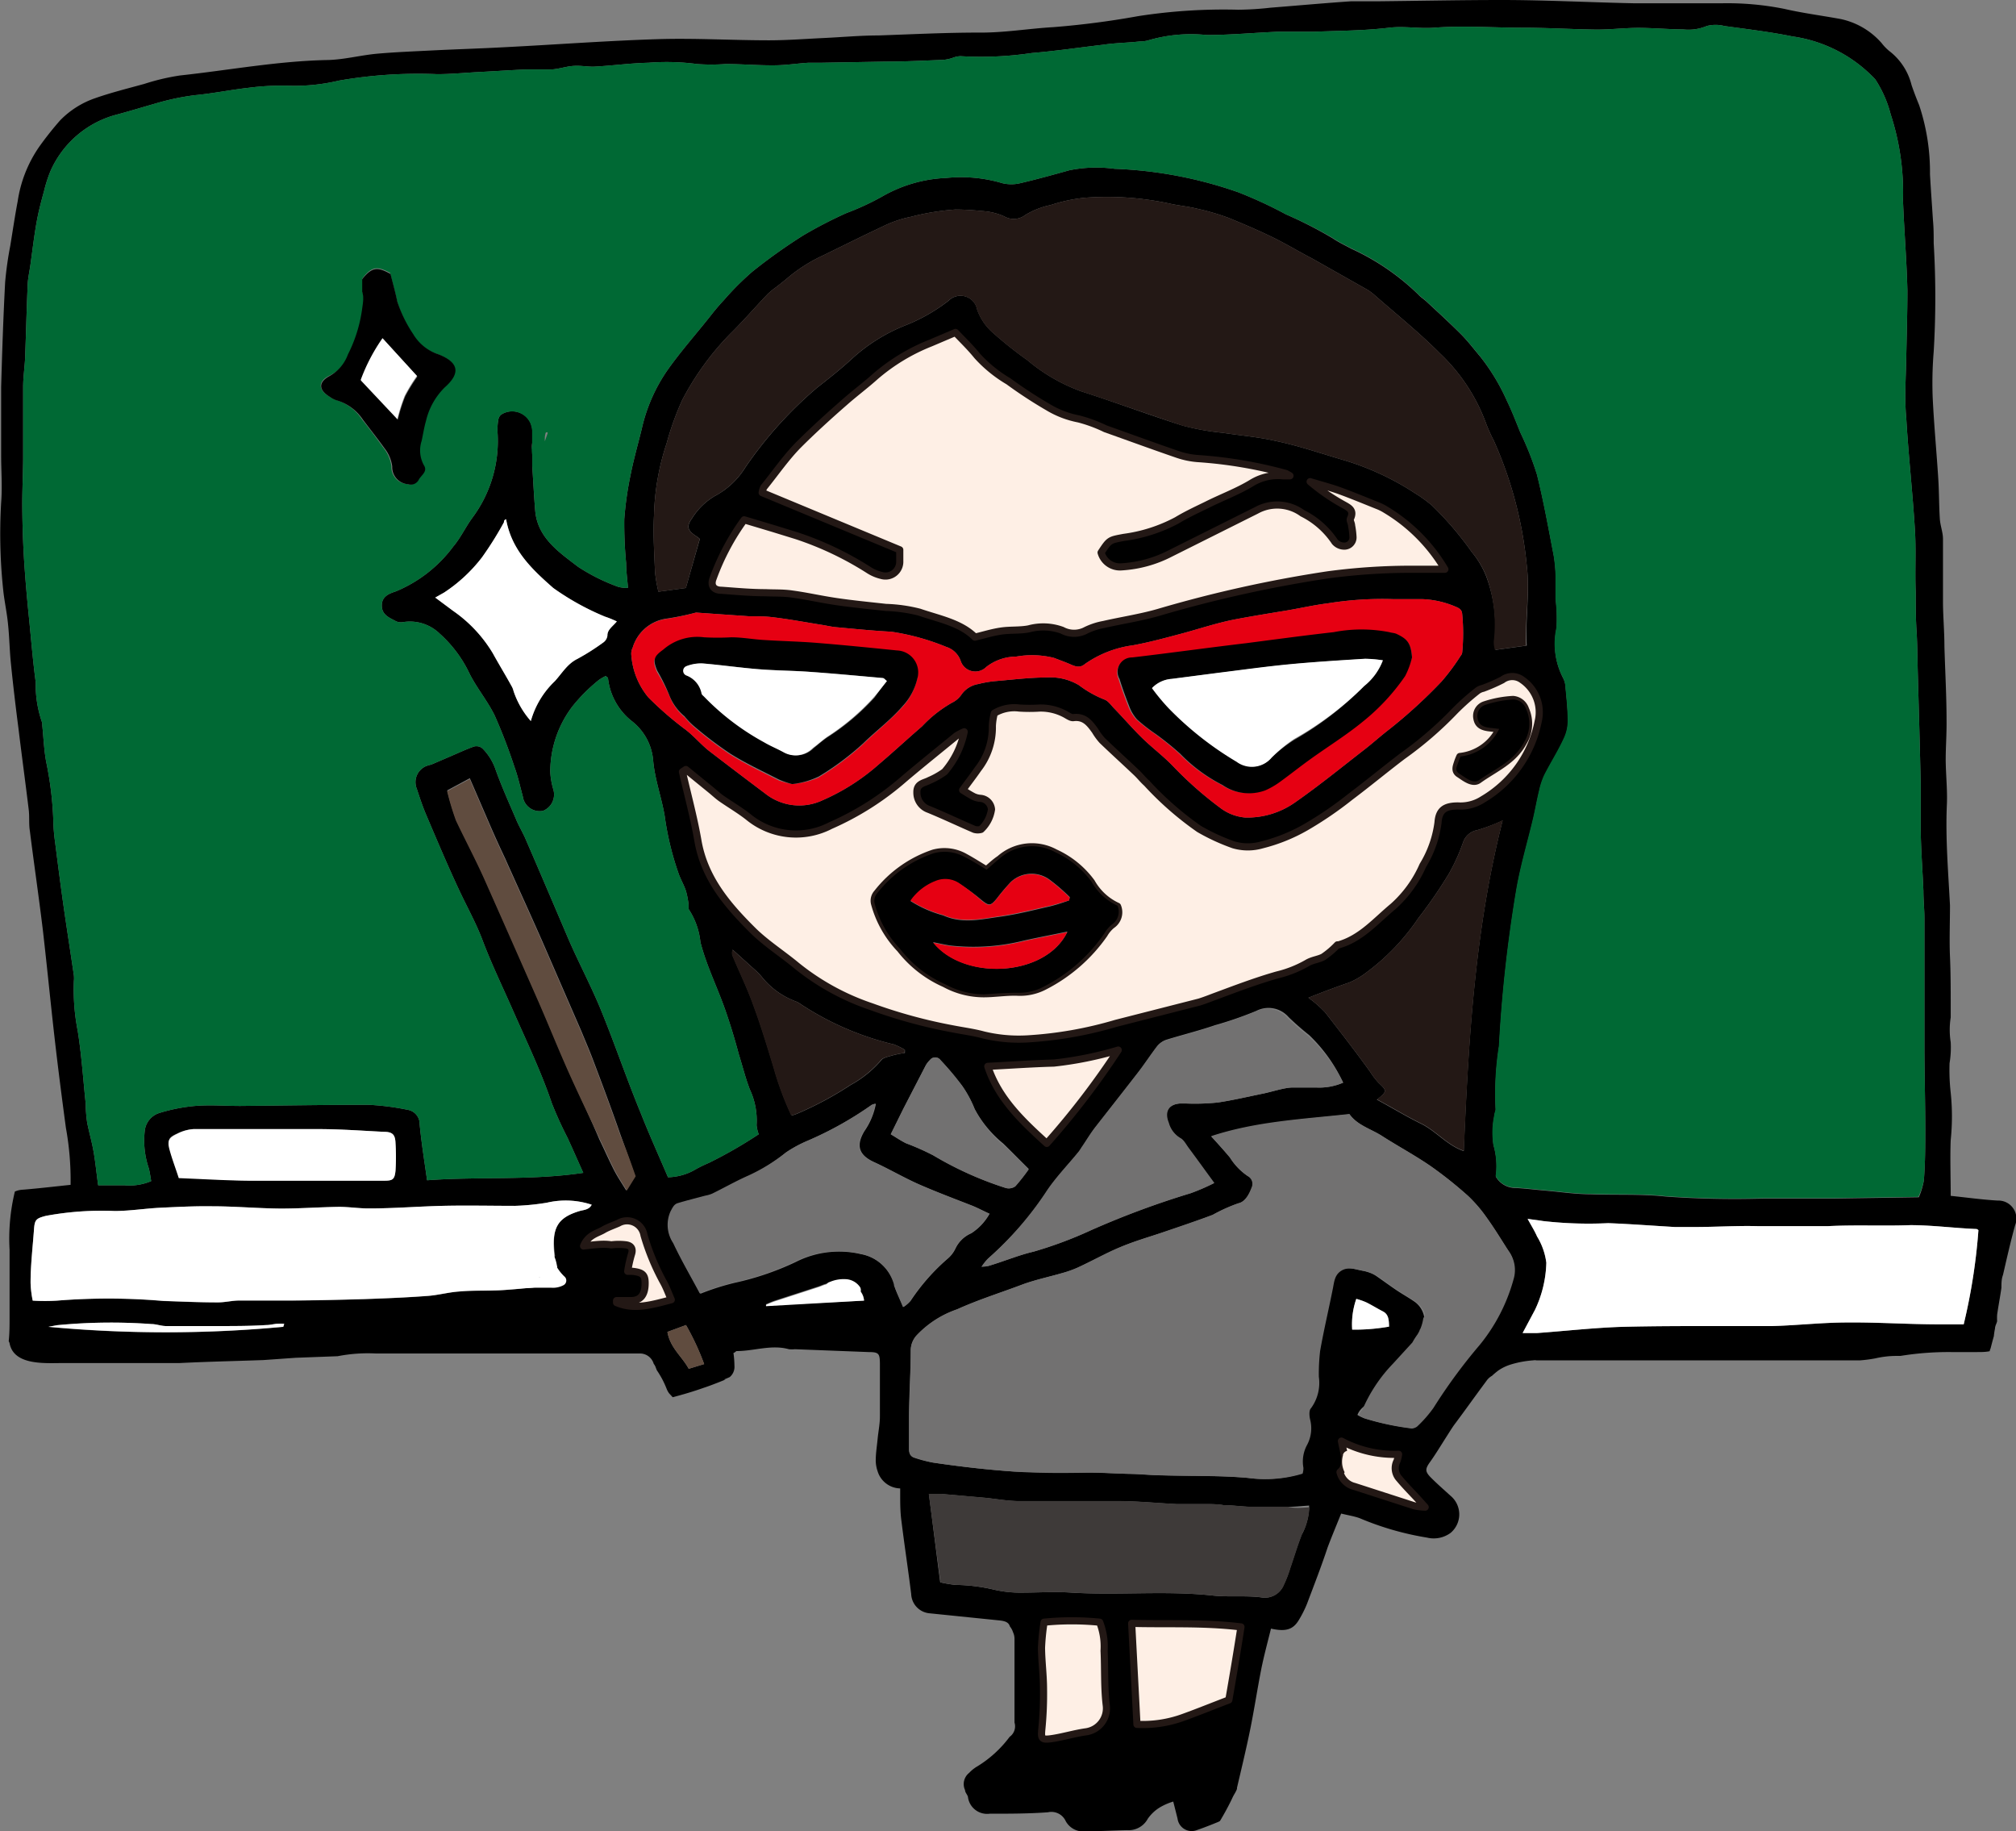 <svg xmlns="http://www.w3.org/2000/svg" viewBox="0 0 141.09 128.13"><rect x="0" y="0" width="141.09" height="128.13" fill="#808080" stroke="none"/><defs><style>.b1886b84-4d34-4905-b8f9-b84cb92817a3{fill:#006934;}.afd713ee-12d7-48b2-b63d-3b41e94c189f{fill:#231815;}.ab418911-b04d-4c5a-b095-11f1a4651398,.f199c129-bdb2-49b0-b25e-85c21671bfd4{fill:#feefe5;}.ab418911-b04d-4c5a-b095-11f1a4651398{stroke:#231815;stroke-linecap:round;stroke-linejoin:round;stroke-width:0.5px;}.ad5cb15f-ed69-41ab-9b8d-2139d2763573{fill:#fff;}.a5d3854c-4ab7-419c-9ba8-1e7d9f09d816{fill:#e60012;}.b0537f9f-12fb-4d16-bc32-35e57df36d8e{fill:#3e3a39;}.abc893bb-aa34-428d-b7df-b72331464894{fill:#727171;}.f8e09997-bb5b-4a67-b979-d2e1102038fe{fill:#604c3f;}</style></defs><g id="eea9f6e2-95d1-4ad2-92f0-8bbc36eb418d" data-name="레이어 2"><g id="e5b28fa7-02da-4ed1-b690-9c78b9b00e9d" data-name="레이어 1"><path d="M139.81,84c-1.07-.06-2.13-.21-3.29-.33,0-1.35-.05-2.63,0-3.9a16,16,0,0,0,0-3.32,14.2,14.2,0,0,1-.08-2.06,6.76,6.76,0,0,0,.08-1.47,5.57,5.57,0,0,1,0-1.73c0-.27,0-.55,0-.83,0-1.14,0-2.28-.05-3.42s0-2.4,0-3.59c-.12-2.33-.32-4.65-.22-7,.05-1.06-.07-2.11-.08-3.17,0-.91.07-1.82.06-2.73,0-1.75-.1-3.49-.15-5.24,0-1-.09-2-.1-3,0-1.5,0-3,0-4.5,0-.47-.19-.93-.22-1.4-.06-.94-.05-1.88-.11-2.82-.12-1.89-.3-3.77-.39-5.66a26.79,26.79,0,0,1,.07-3.23,63.9,63.9,0,0,0,0-7.58c0-.53,0-1.06-.05-1.59-.07-1.08-.15-2.16-.21-3.24a14.76,14.76,0,0,0-.76-4.84c-.19-.46-.37-.93-.53-1.4a4.3,4.3,0,0,0-1.57-2.39,3.34,3.34,0,0,1-.52-.54,5.25,5.25,0,0,0-2.88-1.69c-1.31-.24-2.64-.41-3.94-.71a20.26,20.26,0,0,0-4.39-.39c-2,0-4.06,0-6.09,0C111.32.17,108.2,0,105.09,0c-2.87,0-5.74.06-8.61.09-.64,0-1.28,0-1.92,0-1.89.13-3.77.3-5.66.45a21.23,21.23,0,0,1-2.25.14,39,39,0,0,0-7,.45,59.56,59.56,0,0,1-5.94.77c-1.74.1-3.46.4-5.22.38-2.33,0-4.67.12-7,.2-1.28,0-2.56.12-3.84.18s-2.56.16-3.84.16c-2.59,0-5.18-.16-7.77-.08-3.56.11-7.12.38-10.68.56-1.64.09-3.28.14-4.93.22-1.36.07-2.72.12-4.07.24-1.16.11-2.31.42-3.47.44-3.46.07-6.86.71-10.29,1.08a15.64,15.64,0,0,0-2.5.59c-1.16.32-2.33.61-3.44,1A6.26,6.26,0,0,0,4.2,8.43a23.29,23.29,0,0,0-1.45,1.83,9,9,0,0,0-1.51,3.81c-.19,1-.35,2.08-.52,3.12a24.82,24.82,0,0,0-.36,2.55c-.13,2.45-.21,4.9-.28,7.34,0,1.59,0,3.18,0,4.76,0,1.11.09,2.22,0,3.33a37.3,37.3,0,0,0,.17,6.34c.09.71.24,1.42.31,2.14.1.94.11,1.89.21,2.83.15,1.49.33,3,.52,4.47.23,1.9.49,3.8.72,5.7.06.49,0,1,.08,1.49.29,2.31.63,4.62.91,6.94.29,2.51.53,5,.82,7.54.24,2.1.51,4.19.79,6.28a20.49,20.49,0,0,1,.33,4c-1.14.12-2.24.25-3.34.34a1.54,1.54,0,0,0-.56.13,14,14,0,0,0-.37,4.08c0,1.57,0,3.13,0,4.69,0,.57,0,1.13-.06,1.7a.59.59,0,0,1,.06.14c.28,1.52,2.36,1.4,3.57,1.39,2,0,4,0,6.06,0h2l.24,0c2-.1,3.93-.14,5.89-.21L20.69,95l2.94-.11a11,11,0,0,1,2.68-.19l.08,0,.15,0H44.75a1,1,0,0,1,1,.72.92.92,0,0,1,.16.31.69.69,0,0,1,.05.13,6.47,6.47,0,0,1,.71,1.35,1.47,1.47,0,0,0,.16.28l.25.27c.72-.19,1.44-.4,2.14-.65.37-.12.73-.26,1.09-.4l.47-.19-.12,0,.16-.06.25-.11h0a.93.93,0,0,0,.33-.79,6.82,6.82,0,0,0-.07-.9c.09,0,.16-.13.24-.13,1.21,0,2.41-.47,3.64-.13a1.85,1.85,0,0,0,.41,0l5.17.2c.7,0,.78.1.79.77,0,1.25,0,2.5,0,3.74,0,.53-.11,1.05-.16,1.57s-.12.94-.13,1.41a2.39,2.39,0,0,0,.14.88A1.69,1.69,0,0,0,63,104.14c0,.17,0,.28,0,.39,0,.63,0,1.28.09,1.91.21,1.7.47,3.39.68,5.09a1.41,1.41,0,0,0,1.31,1.35l4.9.5c.43.05.62.16.7.42a1.25,1.25,0,0,1,.22.41,1.08,1.08,0,0,1,.1.43v5.88s0,0,0,0a.9.9,0,0,1-.34,1,8.05,8.05,0,0,1-2.25,2.06,2.5,2.5,0,0,0-.58.46,1,1,0,0,0-.29,1.21c0,.16.15.3.2.46a1.35,1.35,0,0,0,1.52,1.19c1.36,0,2.73,0,4.08-.1a1.1,1.1,0,0,1,1.24.61,1.39,1.39,0,0,0,1.4.72c1,0,1.94-.06,2.91-.08a1.52,1.52,0,0,0,1.44-.8,2.81,2.81,0,0,1,.89-.82,4.26,4.26,0,0,1,.89-.38l.3,1.19a1,1,0,0,0,1.37.8c.5-.17,1-.37,1.49-.57l.11-.06c.28-.47.54-.94.78-1.43.06-.12.11-.24.17-.35s.19-.31.24-.47l0-.07c.32-1.37.65-2.73.93-4.11s.5-2.84.78-4.25c.19-.93.44-1.85.67-2.78,1,.22,1.52.09,1.93-.57a7.8,7.8,0,0,0,.6-1.19c.49-1.3,1-2.61,1.43-3.91.3-.8.63-1.58.95-2.38.54.13.93.19,1.29.32a20.47,20.47,0,0,0,4.71,1.36,2,2,0,0,0,1.65-.32,1.69,1.69,0,0,0,0-2.61c-.45-.41-.91-.81-1.35-1.25s-.43-.62-.07-1.12.76-1.16,1.13-1.74c.18-.28.35-.56.54-.83.75-1,1.5-2.06,2.26-3.08a1.18,1.18,0,0,1,.4-.37,5.37,5.37,0,0,1,.44-.37,3.22,3.22,0,0,1,.81-.4,7,7,0,0,1,1.63-.31.59.59,0,0,1,.23,0h22.65a9.79,9.79,0,0,0,1.07-.14,6.54,6.54,0,0,1,1.46-.17H133a21,21,0,0,1,3.54-.27c.61,0,1.21,0,1.82,0,.29,0,.6,0,.89-.06a0,0,0,0,0,0,0c0-.07.05-.15.07-.23.07-.27.14-.55.22-.82a4.51,4.51,0,0,1,.08-.53c0-.18.11-.35.15-.52v0a3.73,3.73,0,0,1,0-.46c.09-.62.21-1.25.3-1.88,0-.3,0-.61.11-.9.27-1.17.53-2.33.85-3.48A1.26,1.26,0,0,0,139.81,84Zm-120,8.84a88.52,88.52,0,0,1-16.44,0L4,92.72a39.2,39.2,0,0,1,6.59-.08c.33,0,.66.13,1,.14,1.22,0,2.43,0,3.65,0s2.27,0,3.4-.07c.25,0,.5-.07.75-.09a4.17,4.17,0,0,1,.5,0Zm19-4.94c0,.22.09.42.17.78l-.87-.12-.47,1c.28.11.77-.21.76.43-1.07.09-2.14.21-3.21.28s-2,0-3.08.1c-.74.05-1.47.26-2.22.31-1.47.11-2.94.17-4.41.22-1.69.05-3.38.09-5.08.1-1.22,0-2.44,0-3.67,0-.52,0-1,.14-1.57.13-1.25,0-2.5-.06-3.75-.1A44.72,44.72,0,0,0,4,91a13.73,13.73,0,0,1-1.71,0,7.13,7.13,0,0,1-.15-1.25c0-1.24.15-2.49.24-3.74.05-.68.15-.76.83-.94a21.52,21.52,0,0,1,4.81-.34c1.08,0,2.16-.18,3.24-.23s2.39-.12,3.58-.1c1.61,0,3.22.15,4.82.16,1.36,0,2.71-.1,4.07-.12.71,0,1.43.12,2.15.11,1.7,0,3.39-.14,5.08-.18s3.38,0,5.07,0a16.82,16.82,0,0,0,2.24-.22,5.8,5.8,0,0,1,3.14.14c-.18.36-.56.36-.84.44C39.05,85.15,38.56,85.85,38.85,87.89ZM12.42,79.3A2.92,2.92,0,0,1,13.54,79c2.91,0,5.83,0,8.74,0,1.53,0,3,.11,4.58.19.62,0,.8.2.82.8a15.22,15.22,0,0,1,0,1.91c-.06.63-.2.71-.8.71-2.89,0-5.78,0-8.67,0-1.83,0-3.66-.15-5.67-.23-.21-.66-.47-1.33-.65-2S11.81,79.57,12.42,79.3ZM43.13,91.14V91h1c.69,0,1-.41,1-1.22,0-.58-.17-.75-.89-.83l-.33,0a9.17,9.17,0,0,1,.26-1.18c.13-.38,0-.61-.36-.67a4.09,4.09,0,0,0-1.05,0c-.62,0-1.24.13-2,.21.33-.8,1-.88,1.44-1.16.31-.17.66-.29,1-.44a1.2,1.2,0,0,1,1.79.84,16.22,16.22,0,0,0,1.4,3.36c.19.36.33.74.51,1.16C45.6,91.29,44.38,91.67,43.13,91.14ZM39.82,75c-.72-1.63-1.39-3.28-2.1-4.91q-1.89-4.3-3.8-8.6c-.62-1.39-1.34-2.74-2-4.13a19.38,19.38,0,0,1-.62-2.06l1.58-.85,1.49,3.45c.32.73.65,1.46,1,2.19.22.51.45,1,.68,1.52.55,1.22,1.1,2.43,1.64,3.65.34.76.67,1.53,1,2.29q1,2.3,2,4.6c.25.61.51,1.21.75,1.83.69,1.82,1.37,3.63,2,5.45.33.9.65,1.81,1,2.86l-.62,1c-.34-.56-.64-1-.88-1.48-.35-.69-.66-1.4-1-2.1C41.27,78.12,40.52,76.57,39.82,75ZM48.2,95.77c-.47-.87-1.3-1.46-1.49-2.58l1.3-.48a17.83,17.83,0,0,1,1.27,2.73Zm5.41-4.43,0-.09c.21-.09.41-.18.62-.25l3.08-1c.38-.13.76-.39,1.18,0,.07.06.29,0,.44-.08A1.19,1.19,0,0,1,60.47,91Zm9-1.45a3,3,0,0,0-2.35-2.14,6.7,6.7,0,0,0-4.57.55,19.74,19.74,0,0,1-4.25,1.45,17.31,17.31,0,0,0-2.42.77c-.62-1.17-1.3-2.32-1.86-3.52a2.29,2.29,0,0,1-.18-2.22c.14-.26.24-.49.5-.57.63-.19,1.28-.35,1.91-.52a2.53,2.53,0,0,0,.49-.14c.84-.41,1.66-.88,2.52-1.26A12.78,12.78,0,0,0,55,80.64a8.83,8.83,0,0,1,1.51-.82A24.6,24.6,0,0,0,61,77.31a.79.79,0,0,1,.3-.08,4.94,4.94,0,0,1-.8,1.91c-.6,1-.41,1.67.68,2.17s2.07,1.08,3.13,1.55c1.21.53,2.46,1,3.69,1.48.41.16.79.37,1.26.58a3.86,3.86,0,0,1-1.28,1.37,2.18,2.18,0,0,0-1.11,1.07,2.11,2.11,0,0,1-.49.66,14.46,14.46,0,0,0-2.65,3,2.31,2.31,0,0,1-.5.43C63,90.91,62.72,90.41,62.56,89.89ZM104,40.29A6.41,6.41,0,0,0,103,38.62a23,23,0,0,0-2.8-3.27,10.09,10.09,0,0,0-1.2-.86,19.06,19.06,0,0,0-5-2.31c-1.57-.46-3.14-1-4.73-1.33-1.22-.28-2.47-.38-3.71-.57a17.22,17.22,0,0,1-2.78-.5c-2.38-.75-4.73-1.64-7.11-2.4a12.42,12.42,0,0,1-3.78-2.19,27.43,27.43,0,0,1-2.5-2,3.9,3.9,0,0,1-1-1.52,1.18,1.18,0,0,0-2-.63,12.26,12.26,0,0,1-3.09,1.75,12.16,12.16,0,0,0-3.66,2.3c-.77.71-1.6,1.37-2.41,2a28.21,28.21,0,0,0-5.07,5.62,5.58,5.58,0,0,1-2.14,2,4.67,4.67,0,0,0-1.58,1.55c-.43.59-.31.87.31,1.27a1.54,1.54,0,0,1,.23.18L48,41.14l-1.92.26A10,10,0,0,1,45.84,40c-.05-1.31-.14-2.62-.07-3.92A17.27,17.27,0,0,1,46.66,31,20.13,20.13,0,0,1,47.74,28a19.54,19.54,0,0,1,3.35-4.63c.91-.89,1.75-1.87,2.63-2.79a5.57,5.57,0,0,1,.64-.52c.28-.22.56-.44.83-.67a10.87,10.87,0,0,1,2.44-1.53c1.37-.67,2.73-1.35,4.12-2a7.9,7.9,0,0,1,2-.69,17,17,0,0,1,3.11-.51c.73,0,1.44.06,2.15.13a4.36,4.36,0,0,1,1.27.35,1.33,1.33,0,0,0,1.48-.1,5.57,5.57,0,0,1,1.76-.69,11.3,11.3,0,0,1,2.36-.51,20.78,20.78,0,0,1,6.14.44c.6.12,1.21.18,1.8.33a16.49,16.49,0,0,1,2.15.63c1,.41,2.09.87,3.11,1.37s1.82,1,2.72,1.46l3.84,2.17a3.36,3.36,0,0,1,.54.39c1.54,1.35,3.15,2.64,4.6,4.1A12.8,12.8,0,0,1,104,29.62a10.74,10.74,0,0,0,.54,1.2,27.84,27.84,0,0,1,2.31,8.74c.23,1.89-.11,3.73,0,5.61l-2.18.3a2,2,0,0,1-.08-.59A9.93,9.93,0,0,0,104,40.29ZM53.38,34.45a1.13,1.13,0,0,1,.12-.38c.81-1,1.56-2.1,2.46-3s2.1-2,3.17-2.93c.71-.63,1.47-1.19,2.17-1.82A13.56,13.56,0,0,1,65.13,24l1.74-.74c.48.51,1,1,1.52,1.64a9.35,9.35,0,0,0,2.19,1.78,31.34,31.34,0,0,0,2.77,1.81,6.52,6.52,0,0,0,2.14.82,10,10,0,0,1,1.87.69c1.69.6,3.38,1.22,5.07,1.8a5.64,5.64,0,0,0,1.47.29A31.14,31.14,0,0,1,90,33.13a3,3,0,0,1,.32.16c-.25,0-.37,0-.5,0a3.51,3.51,0,0,0-2.21.52c-1,.6-2.09,1-3.14,1.53-.7.34-1.41.67-2.07,1.07a10.9,10.9,0,0,1-3.71,1.19c-1,.19-1,.16-1.59,1.06a1.37,1.37,0,0,0,1.45,1,8.54,8.54,0,0,0,3.42-.95c2-1,4-2,6-3a3,3,0,0,1,3.22.2,5.87,5.87,0,0,1,2.27,2,.88.88,0,0,0,.7.3.61.61,0,0,0,.57-.62,5.57,5.57,0,0,0-.1-.82c0-.16-.14-.36-.08-.48.28-.59-.09-.76-.52-1a13.9,13.9,0,0,1-2.3-1.59c.65.2,1.31.37,2,.61.91.33,1.8.7,2.7,1.06a3.36,3.36,0,0,1,.6.3,11.92,11.92,0,0,1,4.13,4.16H99a44.09,44.09,0,0,0-6.07.39,89,89,0,0,0-11.86,2.63c-1.25.36-2.54.55-3.81.84A4.8,4.8,0,0,0,76,44.1a1.75,1.75,0,0,1-1.66,0A3.85,3.85,0,0,0,72,44c-.62.12-1.28.06-1.91.15s-1.16.26-1.86.43c-1-1-2.49-1.27-3.89-1.75A10.82,10.82,0,0,0,62,42.5c-1.16-.13-2.32-.24-3.47-.41s-2.07-.39-3.12-.53c-.6-.09-1.22-.06-1.83-.09-1,0-2-.09-3.08-.17-.56,0-.79-.34-.59-.84a16.62,16.62,0,0,1,2.17-4.09l2.07.62,1.59.49a22.52,22.52,0,0,1,5.1,2.43,2.72,2.72,0,0,0,.84.35,1,1,0,0,0,1.29-1c0-.22,0-.44,0-.79Zm-6.79,8.84a18.78,18.78,0,0,0,2.12-.43l3.74.26c.59,0,1.18,0,1.75.08,1.13.14,2.25.35,3.38.53.3.05.6.12.9.15,1.3.12,2.59.25,3.9.32a16.45,16.45,0,0,1,3.84,1.06,1.58,1.58,0,0,1,1,.94,1.08,1.08,0,0,0,1.81.46,3.44,3.44,0,0,1,2.09-.72,6.35,6.35,0,0,1,2.64.09c.36.14.73.27,1.08.42s.71.34,1.1,0a7.61,7.61,0,0,1,3.35-1.3c1.15-.21,2.28-.52,3.41-.82s2.5-.76,3.77-1,2.41-.42,3.61-.62c1-.17,1.91-.38,2.87-.5a24,24,0,0,1,4.56-.29c.67,0,1.34,0,2,0a6.48,6.48,0,0,1,2.34.52c.25.1.46.21.48.51a13.74,13.74,0,0,1,0,2.72.46.46,0,0,1-.11.22,14.83,14.83,0,0,1-1.33,1.79,35,35,0,0,1-3.65,3.34c-.59.45-1.14.95-1.73,1.41-1.6,1.24-3.17,2.52-4.83,3.68a5.79,5.79,0,0,1-3.53,1.09,3.33,3.33,0,0,1-1.69-.63,26,26,0,0,1-3.4-3c-.66-.68-1.42-1.25-2.1-1.91s-1.32-1.41-2-2.11c-.21-.22-.41-.52-.68-.61a7.52,7.52,0,0,1-1.77-1,3.89,3.89,0,0,0-2.23-.54c-1.19,0-2.38.15-3.57.25a7.47,7.47,0,0,0-1.24.21,1.79,1.79,0,0,0-1.17.72,1.68,1.68,0,0,1-.68.59,8.85,8.85,0,0,0-2.09,1.65c-1,.86-2,1.79-3.05,2.68A14.91,14.91,0,0,1,57.55,56a3.83,3.83,0,0,1-4-.48c-1.33-1-2.65-2-3.95-3-.6-.48-1.1-1.1-1.73-1.55a23.66,23.66,0,0,1-2.5-2.18,5.23,5.23,0,0,1-1.19-3,.93.93,0,0,1,.1-.48A2.88,2.88,0,0,1,46.59,43.29ZM48,53.84l1.72,1.4c.26.21.5.44.77.63.62.43,1.27.81,1.86,1.27a5.25,5.25,0,0,0,5.78.62,20.08,20.08,0,0,0,5.16-3.28c1.18-1,2.43-2,3.65-3a4.22,4.22,0,0,1,.54-.28A6.14,6.14,0,0,1,66.11,54a5.48,5.48,0,0,1-1.06.6c-.37.2-.9.21-.88.84A1.23,1.23,0,0,0,65,56.63c1.07.44,2.12.94,3.19,1.4a.84.84,0,0,0,.47,0,2.38,2.38,0,0,0,.73-1.4.84.84,0,0,0-.76-.77,1.36,1.36,0,0,1-.48-.12c-.26-.13-.52-.3-.78-.46.37-.51.75-1,1.08-1.48a4.71,4.71,0,0,0,1-3,4.19,4.19,0,0,1,.14-.9,2.73,2.73,0,0,1,1.75-.36,11.21,11.21,0,0,0,1.42,0,3.62,3.62,0,0,1,1.84.46c.16.09.36.23.52.21.78-.1,1.15.4,1.53.93a4.12,4.12,0,0,0,.49.67c.8.77,1.62,1.51,2.42,2.27.24.23.44.49.69.71A22.13,22.13,0,0,0,83.92,58a14.21,14.21,0,0,0,2.41,1.11,3.55,3.55,0,0,0,2,0,12,12,0,0,0,3.07-1.24,25.55,25.55,0,0,0,3.09-2.11c1.24-.93,2.43-1.92,3.67-2.86a25.39,25.39,0,0,0,3.65-3.15,16.94,16.94,0,0,1,1.61-1.43,1,1,0,0,1,.37-.16,12.52,12.52,0,0,0,1.35-.59,1.15,1.15,0,0,1,1.39,0,2.74,2.74,0,0,1,1.12,2.9,8.17,8.17,0,0,1-3.87,5.46,2.87,2.87,0,0,1-1.74.46c-.91,0-1.34.28-1.4,1.16a7.63,7.63,0,0,1-1.06,3,8.31,8.31,0,0,1-2.09,2.88c-1.21,1-2.23,2.23-3.81,2.68,0,0-.06,0-.08,0a6,6,0,0,1-1,.85c-.35.18-.75.2-1.13.43a7.92,7.92,0,0,1-2.07.82c-1.52.43-3,1-4.46,1.54-.34.13-.68.26-1,.36L78.1,71.6a27.41,27.41,0,0,1-6.22,1.09,10.53,10.53,0,0,1-3.06-.28c-.7-.19-1.42-.28-2.13-.42A35.63,35.63,0,0,1,61,70.44a16.9,16.9,0,0,1-5.23-2.86c-1-.83-2.07-1.51-3-2.4-1.8-1.78-3.45-3.67-3.92-6.32-.28-1.63-.72-3.24-1.09-4.86ZM96.49,75.77a5.2,5.2,0,0,1-.6-.78c-1-1.39-2.09-2.8-3.17-4.18a8.33,8.33,0,0,0-1.15-1c1-.4,1.93-.75,2.84-1.06a5.34,5.34,0,0,0,1.14-.65,15.54,15.54,0,0,0,3.72-3.87,32.34,32.34,0,0,0,2.12-3.08,13.28,13.28,0,0,0,1-2.2,1.29,1.29,0,0,1,1-.87,12.33,12.33,0,0,0,1.77-.67c-1.94,7.61-2.39,15.33-2.72,23.13-1.18-.41-1.94-1.4-3-1.92s-2-1.1-3.08-1.68C97.09,76.37,97.07,76.31,96.49,75.77ZM81.76,78.56a1.78,1.78,0,0,0,.82,1.08c.24.13.39.44.57.68.58.78,1.14,1.56,1.8,2.46a14.54,14.54,0,0,1-1.64.71,60.44,60.44,0,0,0-7,2.6,28.41,28.41,0,0,1-4,1.49c-1.07.25-2.1.69-3.16,1a2.44,2.44,0,0,1-.39,0,3.51,3.51,0,0,1,.44-.56,23.54,23.54,0,0,0,4.18-4.83c.64-.93,1.44-1.76,2.16-2.64.12-.15.21-.32.32-.47.28-.42.54-.85.84-1.24,1-1.28,2-2.55,3-3.84.48-.62.9-1.27,1.37-1.88a1.26,1.26,0,0,1,.61-.39c1.11-.34,2.24-.62,3.35-1a26.18,26.18,0,0,0,2.89-1,1.86,1.86,0,0,1,2.26.43,19.09,19.09,0,0,0,1.44,1.26A11,11,0,0,1,94,75.75a4.2,4.2,0,0,1-1.88.34c-.55,0-1.11,0-1.65,0s-1.36.27-2,.41c-1.09.22-2.17.48-3.26.64a15.54,15.54,0,0,1-2.16.07c-.17,0-.33,0-.5,0C81.73,77.29,81.46,77.82,81.76,78.56ZM70.2,80c.59.57,1.16,1.16,1.79,1.78A12.37,12.37,0,0,1,71.06,83a.79.79,0,0,1-.67.12,24.29,24.29,0,0,1-5.07-2.28A17,17,0,0,0,63.43,80c-.36-.17-.69-.4-1.09-.64l.89-1.8,1.55-3a1.62,1.62,0,0,1,.3-.39.46.46,0,0,1,.74,0,20.46,20.46,0,0,1,1.53,1.82,8,8,0,0,1,.86,1.6A8,8,0,0,0,70.2,80Zm-1.07-5.4c1.59-.08,3.1-.19,4.62-.23a25.39,25.39,0,0,0,4.51-.91,55.67,55.67,0,0,1-5,6.53C71.53,78.46,69.87,76.89,69.13,74.64ZM51.28,66.45l1.55,1.4a4.61,4.61,0,0,1,.57.6,5.47,5.47,0,0,0,2.28,1.61,1.63,1.63,0,0,1,.23.11,20.38,20.38,0,0,0,6.67,2.91,5.79,5.79,0,0,1,.75.37l0,.22a7.52,7.52,0,0,0-.85.17c-.28.09-.67.15-.81.35a7.65,7.65,0,0,1-2.13,1.72,23.78,23.78,0,0,1-3.72,2,2.57,2.57,0,0,1-.42.14,21.68,21.68,0,0,1-1.24-3.34c-.45-1.48-.91-3-1.44-4.42-.41-1.15-.95-2.25-1.42-3.37A.59.59,0,0,1,51.28,66.45ZM76,121.17c-.79.11-1.56.35-2.35.47s-.8,0-.73-.73a24.64,24.64,0,0,0,.11-2.72c0-1-.13-1.93-.14-2.9a15.7,15.7,0,0,1,.18-1.79,19.51,19.51,0,0,1,3.89,0,4.67,4.67,0,0,1,.31,2c.06,1.26,0,2.54.15,3.8A1.66,1.66,0,0,1,76,121.17Zm10-2.23c-1.1.42-2.11.83-3.13,1.2a8.29,8.29,0,0,1-3.3.51c-.12-2.32-.25-4.65-.37-7.07,2.5.07,5-.07,7.65.25C86.57,115.63,86.29,117.29,86,118.94Zm5.13-11.65c-.32.8-.56,1.62-.84,2.43a8.3,8.3,0,0,1-.45,1.17,1.43,1.43,0,0,1-1.6.87c-1.13-.14-2.28,0-3.41-.13-3.28-.35-6.56,0-9.84-.2-1.16-.08-2.33,0-3.5,0a8,8,0,0,1-1.9-.2,12.5,12.5,0,0,0-2.72-.34,8.52,8.52,0,0,1-1.07-.18c-.27-2.1-.52-4.07-.79-6.18.36,0,.62,0,.87,0l3.07.27c.78.08,1.55.22,2.32.23,2.31,0,4.61,0,6.92,0,1.38,0,2.77.14,4.15.21.67,0,1.34,0,2,0,.44,0,.88,0,1.32.08.61,0,1.21.09,1.82.11.89,0,1.77,0,2.65,0,.48,0,1-.06,1.49-.09A4.39,4.39,0,0,1,91.15,107.29Zm7.8-1.93c-1.39-.44-2.78-.9-4.17-1.35a1.33,1.33,0,0,1-1-1c.62-.54.31-1.29.14-2.21a7.85,7.85,0,0,0,4,.92,2.34,2.34,0,0,1-.11.47,1.09,1.09,0,0,0,.17,1.25c.44.53.92,1,1.39,1.52l.41.46A4.33,4.33,0,0,1,99,105.36Zm-4-14.48a4.6,4.6,0,0,1,.69.24c.39.19.77.43,1.16.63s.43.54.44,1.07a13.76,13.76,0,0,1-2.58.21A5.42,5.42,0,0,1,94.92,90.88Zm10.94-1.41a12.46,12.46,0,0,1-2.37,4.6,37.86,37.86,0,0,0-3.24,4.41,8.71,8.71,0,0,1-1.14,1.3.7.7,0,0,1-.29.13.3.3,0,0,1-.16,0,18.7,18.7,0,0,1-3.24-.7A2.36,2.36,0,0,1,95,99c.23-.6.83-.79,1.25-1.2l.3.63a.83.83,0,0,0,.57-.81,5.89,5.89,0,0,1,1.43-2.85,1.11,1.11,0,0,1,.82-.5c.75-.1.9-.58.46-1.23a1,1,0,0,1-.14-.52A1.64,1.64,0,0,0,99,91.08c-.43-.3-.89-.55-1.33-.85s-.85-.6-1.28-.9a2.19,2.19,0,0,0-.5-.27,3.35,3.35,0,0,0-.64-.17c-.48-.09-1-.3-1.45,0s-.51.74-.6,1.21c-.29,1.47-.64,2.93-.9,4.41a13.63,13.63,0,0,0-.09,1.81,3,3,0,0,1-.55,2.2c-.15.15-.12.54-.06.79a2.46,2.46,0,0,1-.21,1.77,2.43,2.43,0,0,0-.26,1.61,1.23,1.23,0,0,1-.06.41,8.88,8.88,0,0,1-3.77.3c-2-.18-4-.12-6-.18-.72,0-1.44-.07-2.16-.1-1,0-2.05-.11-3.08-.09-1.69,0-3.38,0-5.08-.07-1.91-.13-3.81-.35-5.71-.63A9.45,9.45,0,0,1,64,102c-.32-.1-.39-.35-.38-.66,0-.75,0-1.5,0-2.25,0-1.53.11-3,.12-4.57a1.55,1.55,0,0,1,.43-1.09A7,7,0,0,1,67,91.61c1.5-.68,3.05-1.16,4.58-1.74.9-.33,1.86-.53,2.79-.8a7.68,7.68,0,0,0,1-.35c1-.47,2-1,3-1.44s2-.72,3.07-1.07,2.31-.78,3.45-1.21a11.32,11.32,0,0,1,1.8-.81c.47-.1.75-.62.93-1.1a.61.61,0,0,0-.27-.8A4.22,4.22,0,0,1,86.08,81c-.42-.51-.87-1-1.31-1.48,3.15-1,6.41-1.19,9.67-1.55C95,78.75,96,79,96.78,79.52c1.1.7,2.25,1.32,3.33,2.06a28.41,28.41,0,0,1,2.66,2.12,10,10,0,0,1,1.33,1.57c.52.72,1,1.5,1.46,2.23A2.23,2.23,0,0,1,105.86,89.47Zm-1.18-7.15a5.26,5.26,0,0,0-.16-2.18,5.76,5.76,0,0,1,.06-2.06c0-.16.11-.33.09-.49a21.43,21.43,0,0,1,.24-4.38,97.5,97.5,0,0,1,1.21-10.92c.29-1.69.79-3.35,1.18-5,.15-.64.26-1.29.42-1.94a5.16,5.16,0,0,1,.36-1.09c.45-.89,1-1.74,1.4-2.64a2.74,2.74,0,0,0,.24-1.2c0-.78-.09-1.56-.16-2.33a1.52,1.52,0,0,0-.17-.64,5.14,5.14,0,0,1-.46-3.48,10.9,10.9,0,0,0-.06-2c0-.55,0-1.11,0-1.66a10.56,10.56,0,0,0-.13-1.39c-.37-1.91-.71-3.83-1.18-5.71a21.5,21.5,0,0,0-1.16-2.93c-.3-.74-.59-1.5-.94-2.22a14.37,14.37,0,0,0-1.87-3.1c-.45-.53-.87-1.09-1.36-1.58-.78-.78-1.6-1.53-2.41-2.28-.18-.17-.4-.3-.56-.48a16.63,16.63,0,0,0-4.71-3.22c-.44-.24-.89-.45-1.3-.73A29.18,29.18,0,0,0,90,15a30.19,30.19,0,0,0-3.32-1.54A29.39,29.39,0,0,0,78,11.81a9.51,9.51,0,0,0-3.15.1c-1.15.32-2.3.64-3.46.91a2.69,2.69,0,0,1-1.23,0,10.16,10.16,0,0,0-3.93-.37,9.79,9.79,0,0,0-4.51,1.31,18.25,18.25,0,0,1-2.49,1.15,31,31,0,0,0-3,1.55A38.7,38.7,0,0,0,52.66,19a19.9,19.9,0,0,0-2,2c-.32.34-.63.71-.92,1.08-1,1.27-2.11,2.51-3.05,3.85a11.69,11.69,0,0,0-1.78,4.09c-.26,1.06-.56,2.1-.77,3.16a24,24,0,0,0-.45,3.14,28.66,28.66,0,0,0,.13,3.07c0,.56.08,1.11.13,1.74a2.25,2.25,0,0,1-.68-.07,13.4,13.4,0,0,1-2.81-1.4c-1.3-1-2.82-2-3-3.89-.09-1.05-.14-2.1-.21-3.16,0-.25,0-.5,0-.75a3.43,3.43,0,0,1,0-.4,1.11,1.11,0,0,1,0-.48,2.47,2.47,0,0,0,.06-.29c0-.14,0-.28,0-.42s-.09-.39-.14-.58A1.41,1.41,0,0,0,35.09,29a.55.55,0,0,0-.21.34,3.86,3.86,0,0,0-.06.9,9,9,0,0,1-1.77,6c-.47.64-.81,1.39-1.33,2a9.54,9.54,0,0,1-4,3.13c-.47.16-1,.34-1,1s.54.85,1,1.1a.83.83,0,0,0,.47.06,3,3,0,0,1,2.6.82,8.76,8.76,0,0,1,2.07,2.78c.5,1,1.26,1.91,1.76,2.93A37.81,37.81,0,0,1,36,53.65c.25.68.4,1.38.59,2.08a1.19,1.19,0,0,0,1.42,1,1.23,1.23,0,0,0,.71-1.51A5.21,5.21,0,0,1,38.51,54a7.57,7.57,0,0,1,1.54-4.56,11.81,11.81,0,0,1,1.87-1.87,3.17,3.17,0,0,1,.47-.27c.08.07.15.1.16.14a4.45,4.45,0,0,0,1.65,3,3.89,3.89,0,0,1,1.51,2.75c.11,1.32.59,2.6.81,3.91a20.52,20.52,0,0,0,1,4.1c.15.39.36.75.49,1.15a5.78,5.78,0,0,1,.18.94c0,.1,0,.25,0,.31a5.16,5.16,0,0,1,.83,2.32c.41,1.6,1.14,3.07,1.69,4.61.38,1.07.71,2.16,1,3.25.26.82.46,1.65.77,2.45a5.13,5.13,0,0,1,.47,2.5,2.43,2.43,0,0,0,.15.63,31.76,31.76,0,0,1-3.48,2,9.75,9.75,0,0,0-1.12.56,4,4,0,0,1-1.75.45c-.65-1.52-1.32-3-1.92-4.52-1-2.43-1.83-4.89-2.82-7.3-.67-1.61-1.49-3.16-2.19-4.76-1-2.34-2-4.69-3-7-.19-.46-.45-.89-.65-1.34-.52-1.23-1.08-2.44-1.52-3.7a3.88,3.88,0,0,0-.88-1.38.65.65,0,0,0-.59-.14c-.57.2-1.12.46-1.68.7l-1.21.52c-.18.08-.38.1-.55.19a1.22,1.22,0,0,0-.57,1.55c.21.64.42,1.28.69,1.9.74,1.74,1.47,3.47,2.27,5.18.55,1.18,1.19,2.31,1.65,3.54.64,1.69,1.43,3.31,2.17,5,.93,2.11,1.93,4.19,2.67,6.38a26.37,26.37,0,0,0,1.1,2.42c.36.78.7,1.56,1.1,2.45-3.68.55-7.35.25-10.93.52-.13-.9-.25-1.71-.36-2.52-.06-.47-.12-.94-.16-1.41a1,1,0,0,0-.84-1,17.92,17.92,0,0,0-2.72-.35c-3,0-6,.05-9,.08-1.05,0-2.11-.09-3.16,0a12.1,12.1,0,0,0-2.52.5,1.47,1.47,0,0,0-1,1.25,6,6,0,0,0,.29,2.63c.07.29.11.58.16.88a3.89,3.89,0,0,1-1.87.29c-.58,0-1.16,0-1.84,0-.11-.77-.18-1.53-.31-2.29s-.32-1.39-.46-2.09Q6,77.85,6,77.23c-.18-1.7-.29-3.41-.56-5.1a15.09,15.09,0,0,1-.27-3.48,1.84,1.84,0,0,0,0-.41c-.25-1.71-.52-3.41-.76-5.11-.2-1.42-.38-2.84-.56-4.25a12.47,12.47,0,0,1-.12-1.49,23.94,23.94,0,0,0-.48-4c-.17-.86-.2-1.75-.29-2.63,0-.06,0-.12,0-.17a8,8,0,0,1-.46-2.86c-.2-1.49-.32-3-.47-4.48s-.26-2.76-.35-4.15c-.07-1.18-.11-2.36-.12-3.55s.05-2.27.06-3.4c0-1.69,0-3.39,0-5.08,0-.69.11-1.38.14-2.07.06-1.63.1-3.27.17-4.9,0-.56.14-1.1.21-1.65.14-1,.25-1.94.42-2.89.13-.74.32-1.46.52-2.18A9.66,9.66,0,0,1,3.52,12,7,7,0,0,1,8.24,8c.89-.24,1.77-.51,2.65-.76a17.24,17.24,0,0,1,2.75-.58c1.27-.12,2.52-.38,3.78-.52A17.89,17.89,0,0,1,20.25,6a13.42,13.42,0,0,0,3.47-.36,32.41,32.41,0,0,1,6.88-.45c.92,0,1.84-.09,2.75-.14,1.16-.06,2.32-.14,3.48-.19.56,0,1.12,0,1.67,0s1.11-.22,1.67-.25,1,.08,1.48.05c1.24-.07,2.48-.24,3.73-.27a16.13,16.13,0,0,1,3.4.09,13.35,13.35,0,0,0,2,0c1.13,0,2.26.1,3.4.09.8,0,1.6-.13,2.4-.18.3,0,.61,0,.92,0L62,4.31c1.33,0,2.66-.07,4-.12a2.8,2.8,0,0,0,.64-.13,1.74,1.74,0,0,1,.57-.13,24.19,24.19,0,0,0,5-.22c1.69-.14,3.36-.39,5-.58C78.05,3,78.91,3,79.76,2.9a2.15,2.15,0,0,0,.58-.07,10.59,10.59,0,0,1,4.11-.38c1.67,0,3.33-.16,5-.23.84,0,1.67,0,2.51,0,1.75-.07,3.51-.07,5.25-.28,1.06-.13,2.09.08,3.14,0,2.07-.16,4.15,0,6.23,0,1.72,0,3.44.11,5.16.13,1,0,2-.12,2.92-.12s2.11.1,3.16.11a3.3,3.3,0,0,0,1.63-.24,2.42,2.42,0,0,1,1.23,0c1.59.22,3.2.41,4.77.73a9.85,9.85,0,0,1,5.79,3A8.19,8.19,0,0,1,132.32,8a17.55,17.55,0,0,1,.86,6c.08,2.11.26,4.22.31,6.33,0,1.56-.05,3.11-.08,4.67s-.13,2.84,0,4.25c.15,2.58.44,5.15.6,7.73.1,1.47,0,2.95.06,4.42,0,.92,0,1.84.06,2.75s.06,2,.09,3c.07,2.59.15,5.17.2,7.76,0,1,0,1.89,0,2.84,0,1.53.13,3.06.19,4.59,0,.64.07,1.28.07,1.91,0,3,0,6,0,9,0,1.89.06,3.78.06,5.68,0,1.22,0,2.45-.1,3.67a5.24,5.24,0,0,1-.35,1.17l-5.95.09c-1.64,0-3.28,0-4.92,0a67.89,67.89,0,0,1-6.84-.14c-1.74-.19-3.5-.09-5.25-.16-1.08,0-2.16-.17-3.24-.26-.66-.06-1.33-.14-2-.18A1.58,1.58,0,0,1,104.68,82.32ZM43.17,43.48c-.32.38-.67.58-.66,1a.7.7,0,0,1-.3.48,16.06,16.06,0,0,1-1.8,1.14c-.71.35-1.07,1-1.58,1.56a6.13,6.13,0,0,0-1.68,2.79,6.09,6.09,0,0,1-1.21-2.1A1.24,1.24,0,0,0,35.8,48c-.43-.78-.89-1.53-1.32-2.31a9.63,9.63,0,0,0-2.77-2.95l-1.25-.93.62-.35A10.82,10.82,0,0,0,33.73,39a23.67,23.67,0,0,0,1.54-2.46c0-.07,0-.16.15-.21.38,2.16,1.81,3.5,3.3,4.81a18.12,18.12,0,0,0,3.61,2C42.57,43.22,42.83,43.32,43.17,43.48Zm94.26,49.18c-.56,0-1.14,0-1.72,0-2.14,0-4.28-.15-6.42-.13-1.74,0-3.49.2-5.24.25-1.33,0-2.67,0-4,0-2.22,0-4.45,0-6.67.06-1.94.07-3.88.29-5.82.43-.29,0-.59,0-1,0l.87-1.63a8.11,8.11,0,0,0,.79-3.29,4.64,4.64,0,0,0-.65-1.84c-.16-.37-.38-.72-.66-1.23.48.07.78.1,1.06.15a28.06,28.06,0,0,0,4.58.15c1.56.06,3.11.18,4.66.27.47,0,.94,0,1.41,0,1.47,0,2.94-.1,4.41-.06,1.64,0,3.26,0,4.9,0,1.92-.1,3.84,0,5.76-.07,1.55,0,3.09.21,4.63.27.05,0,.1.05.14.08A41,41,0,0,1,137.43,92.66Z"/><path d="M39.58,89.43c-.14-.06-.21-.12-.29-.12a.44.44,0,0,0-.21.07.79.79,0,0,0,.18.22S39.38,89.54,39.58,89.43Z"/><path class="b1886b84-4d34-4905-b8f9-b84cb92817a3" d="M134.26,83.74l-5.95.09c-1.64,0-3.28,0-4.92,0a67.89,67.89,0,0,1-6.84-.14c-1.74-.19-3.5-.09-5.25-.16-1.08,0-2.16-.17-3.24-.26-.66-.06-1.33-.14-2-.18a1.58,1.58,0,0,1-1.39-.81,5.26,5.26,0,0,0-.16-2.18,5.76,5.76,0,0,1,.06-2.06c0-.16.11-.33.09-.49a21.43,21.43,0,0,1,.24-4.38,97.5,97.5,0,0,1,1.21-10.92c.29-1.69.79-3.35,1.18-5,.15-.64.26-1.29.42-1.94a5.16,5.16,0,0,1,.36-1.09c.45-.89,1-1.74,1.4-2.64a2.74,2.74,0,0,0,.24-1.2c0-.78-.09-1.56-.16-2.33a1.52,1.52,0,0,0-.17-.64,5.14,5.14,0,0,1-.46-3.48,10.9,10.9,0,0,0-.06-2c0-.55,0-1.11,0-1.66a10.56,10.56,0,0,0-.13-1.39c-.37-1.91-.71-3.83-1.18-5.71a21.5,21.5,0,0,0-1.16-2.93c-.3-.74-.59-1.5-.94-2.22a14.37,14.37,0,0,0-1.87-3.1c-.45-.53-.87-1.09-1.36-1.58-.78-.78-1.6-1.53-2.41-2.28-.18-.17-.4-.3-.56-.48a16.63,16.63,0,0,0-4.71-3.22c-.44-.24-.89-.45-1.3-.73A29.18,29.18,0,0,0,90,15a30.19,30.19,0,0,0-3.32-1.54A29.39,29.39,0,0,0,78,11.81a9.51,9.51,0,0,0-3.15.1c-1.15.32-2.3.64-3.46.91a2.69,2.69,0,0,1-1.23,0,10.16,10.16,0,0,0-3.93-.37,9.79,9.79,0,0,0-4.51,1.31,18.25,18.25,0,0,1-2.49,1.15,31,31,0,0,0-3,1.55A38.7,38.7,0,0,0,52.66,19a19.9,19.9,0,0,0-2,2c-.32.34-.63.71-.92,1.08-1,1.27-2.11,2.51-3.05,3.85a11.69,11.69,0,0,0-1.78,4.09c-.26,1.06-.56,2.1-.77,3.16a24,24,0,0,0-.45,3.14,28.66,28.66,0,0,0,.13,3.07c0,.56.08,1.11.13,1.74a2.25,2.25,0,0,1-.68-.07,13.4,13.4,0,0,1-2.81-1.4c-1.3-1-2.82-2-3-3.89-.09-1.05-.14-2.1-.21-3.16,0-.25,0-.5,0-.75-.09-.75-.08-.81.65-.95.38-.07.56-.19.42-.67l-1,.17c-.06-.24-.11-.49-.17-.72A1.41,1.41,0,0,0,35.09,29a.55.55,0,0,0-.21.34,3.86,3.86,0,0,0-.06.9,9,9,0,0,1-1.77,6c-.47.64-.81,1.39-1.33,2a9.54,9.54,0,0,1-4,3.13c-.47.16-1,.34-1,1s.54.85,1,1.1a.83.83,0,0,0,.47.06,3,3,0,0,1,2.6.82,8.76,8.76,0,0,1,2.07,2.78c.5,1,1.26,1.91,1.76,2.93A37.81,37.81,0,0,1,36,53.65c.25.68.4,1.38.59,2.08a1.19,1.19,0,0,0,1.42,1,1.23,1.23,0,0,0,.71-1.51A5.21,5.21,0,0,1,38.51,54a7.57,7.57,0,0,1,1.54-4.56,11.81,11.81,0,0,1,1.87-1.87,3.17,3.17,0,0,1,.47-.27c.08.07.15.1.16.14a4.45,4.45,0,0,0,1.65,3,3.89,3.89,0,0,1,1.51,2.75c.11,1.32.59,2.6.81,3.91a20.52,20.52,0,0,0,1,4.1c.15.39.36.75.49,1.15a5.78,5.78,0,0,1,.18.94c0,.1,0,.25,0,.31a5.16,5.16,0,0,1,.83,2.32c.41,1.6,1.14,3.07,1.69,4.61.38,1.07.71,2.16,1,3.25.26.82.46,1.65.77,2.45a5.13,5.13,0,0,1,.47,2.5,2.43,2.43,0,0,0,.15.63,31.76,31.76,0,0,1-3.48,2,9.75,9.75,0,0,0-1.12.56,4,4,0,0,1-1.75.45c-.65-1.52-1.32-3-1.92-4.52-1-2.43-1.83-4.89-2.82-7.3-.67-1.61-1.49-3.16-2.19-4.76-1-2.34-2-4.69-3-7-.19-.46-.45-.89-.65-1.34-.52-1.23-1.08-2.44-1.52-3.7a3.88,3.88,0,0,0-.88-1.38.65.65,0,0,0-.59-.14c-.57.2-1.12.46-1.68.7l-1.21.52c-.18.08-.38.1-.55.19a1.22,1.22,0,0,0-.57,1.55c.21.64.42,1.28.69,1.9.74,1.74,1.47,3.47,2.27,5.18.55,1.18,1.19,2.31,1.65,3.54.64,1.69,1.43,3.31,2.17,5,.93,2.11,1.93,4.19,2.67,6.38a26.37,26.37,0,0,0,1.1,2.42c.36.78.7,1.56,1.1,2.45-3.68.55-7.35.25-10.93.52-.13-.9-.25-1.71-.36-2.52-.06-.47-.12-.94-.16-1.41a1,1,0,0,0-.84-1,17.92,17.92,0,0,0-2.72-.35c-3,0-6,.05-9,.08-1.05,0-2.11-.09-3.16,0a12.1,12.1,0,0,0-2.52.5,1.47,1.47,0,0,0-1,1.25,6,6,0,0,0,.29,2.63c.07.29.11.58.16.88a3.89,3.89,0,0,1-1.87.29c-.58,0-1.16,0-1.84,0-.11-.77-.18-1.53-.31-2.29s-.32-1.39-.46-2.09Q6,77.85,6,77.23c-.18-1.7-.29-3.41-.56-5.1a15.09,15.09,0,0,1-.27-3.48,1.84,1.84,0,0,0,0-.41c-.25-1.71-.52-3.41-.76-5.11-.2-1.42-.38-2.84-.56-4.25a12.47,12.47,0,0,1-.12-1.49,23.94,23.94,0,0,0-.48-4c-.17-.86-.2-1.75-.29-2.63,0-.06,0-.12,0-.17a7.94,7.94,0,0,1-.46-2.86c-.2-1.49-.32-3-.47-4.48s-.26-2.76-.35-4.15c-.07-1.18-.11-2.36-.12-3.55s.05-2.27.06-3.4c0-1.69,0-3.39,0-5.08,0-.69.11-1.38.14-2.07.06-1.63.1-3.27.17-4.9,0-.56.14-1.1.21-1.65.14-1,.25-1.94.42-2.89.13-.74.32-1.46.52-2.18A9.66,9.66,0,0,1,3.52,12,7,7,0,0,1,8.24,8c.89-.24,1.77-.51,2.65-.76a17.24,17.24,0,0,1,2.75-.58c1.27-.12,2.52-.38,3.78-.52A17.89,17.89,0,0,1,20.25,6a13.42,13.42,0,0,0,3.47-.36,32.41,32.41,0,0,1,6.88-.45c.92,0,1.84-.09,2.75-.14,1.16-.06,2.32-.14,3.48-.19.56,0,1.12,0,1.67,0s1.11-.22,1.67-.25,1,.08,1.48.05c1.24-.07,2.48-.24,3.73-.27a16.13,16.13,0,0,1,3.4.09,13.35,13.35,0,0,0,2,0c1.13,0,2.26.1,3.4.09.8,0,1.6-.13,2.4-.18.3,0,.61,0,.92,0L62,4.31c1.33,0,2.66-.07,4-.12a2.8,2.8,0,0,0,.64-.13,1.74,1.74,0,0,1,.57-.13,24.19,24.19,0,0,0,5-.22c1.69-.14,3.36-.39,5-.58C78.05,3,78.91,3,79.76,2.9a2.15,2.15,0,0,0,.58-.07,10.59,10.59,0,0,1,4.11-.38c1.67,0,3.33-.16,5-.23.84,0,1.67,0,2.51,0,1.75-.07,3.51-.07,5.25-.28,1.06-.13,2.09.08,3.14,0,2.07-.16,4.15,0,6.23,0,1.72,0,3.44.11,5.16.13,1,0,2-.12,2.92-.12s2.11.1,3.16.11a3.3,3.3,0,0,0,1.63-.24,2.42,2.42,0,0,1,1.23,0c1.59.22,3.2.41,4.77.73a9.85,9.85,0,0,1,5.79,3A8.19,8.19,0,0,1,132.32,8a17.55,17.55,0,0,1,.86,6c.08,2.11.26,4.22.31,6.33,0,1.56-.05,3.11-.08,4.67s-.13,2.84,0,4.25c.15,2.58.44,5.15.6,7.73.1,1.47,0,2.95.06,4.42,0,.92,0,1.84.06,2.75s.06,2,.09,3c.07,2.59.15,5.17.2,7.76,0,1,0,1.89,0,2.84,0,1.53.13,3.06.19,4.59,0,.64.07,1.28.07,1.91,0,3,0,6,0,9,0,1.89.06,3.78.06,5.68,0,1.22,0,2.45-.1,3.67A5.24,5.24,0,0,1,134.26,83.74ZM25,20c.58.44.46,1,.43,1.6a10,10,0,0,1-1,3.23A2.84,2.84,0,0,1,23,26.31c-.78.4-.71,1,.06,1.44a1.54,1.54,0,0,0,.44.23,3.33,3.33,0,0,1,1.83,1.36c.51.64,1,1.29,1.51,2a2.6,2.6,0,0,1,.55,1.28,1.2,1.2,0,0,0,1.11,1.25.63.63,0,0,0,.76-.34c.19-.32.63-.56.34-1a2.15,2.15,0,0,1-.15-1.7c.1-.46.17-.93.3-1.38a4.84,4.84,0,0,1,1.32-2.36c1.13-1,1-1.75-.42-2.3a3.23,3.23,0,0,1-1.79-1.42A9.25,9.25,0,0,1,27.77,21c-.13-.64-.31-1.28-.47-1.91C26.25,18.53,25.9,18.64,25,20Z"/><path class="afd713ee-12d7-48b2-b63d-3b41e94c189f" d="M106.8,45.17l-2.18.3a2,2,0,0,1-.08-.59,9.93,9.93,0,0,0-.53-4.59A6.41,6.41,0,0,0,103,38.62a23,23,0,0,0-2.8-3.27,10.09,10.09,0,0,0-1.2-.86,19.06,19.06,0,0,0-5-2.31c-1.57-.46-3.14-1-4.73-1.33-1.22-.28-2.47-.38-3.71-.57a18.37,18.37,0,0,1-2.78-.49C80.39,29,78,28.14,75.66,27.38a12.42,12.42,0,0,1-3.78-2.19,27.43,27.43,0,0,1-2.5-2,3.9,3.9,0,0,1-1-1.52,1.18,1.18,0,0,0-2-.63,12.26,12.26,0,0,1-3.09,1.75,12.16,12.16,0,0,0-3.66,2.3c-.77.71-1.6,1.37-2.41,2a28.21,28.21,0,0,0-5.07,5.62,5.58,5.58,0,0,1-2.14,2,4.67,4.67,0,0,0-1.58,1.55c-.43.59-.31.87.31,1.27a2.67,2.67,0,0,1,.23.18L48,41.14l-1.92.26A10,10,0,0,1,45.84,40c-.05-1.31-.14-2.62-.07-3.92A17.32,17.32,0,0,1,46.66,31,20.13,20.13,0,0,1,47.74,28a19.54,19.54,0,0,1,3.35-4.63c.91-.89,1.75-1.87,2.63-2.79a5.57,5.57,0,0,1,.64-.52c.28-.22.56-.44.83-.67a10.87,10.87,0,0,1,2.44-1.53c1.37-.67,2.73-1.35,4.12-2a7.9,7.9,0,0,1,2-.69,17,17,0,0,1,3.11-.51c.73,0,1.44.06,2.15.13a4.36,4.36,0,0,1,1.27.35,1.33,1.33,0,0,0,1.48-.1,5.57,5.57,0,0,1,1.76-.69,11.3,11.3,0,0,1,2.36-.51,20.78,20.78,0,0,1,6.14.44c.6.12,1.21.18,1.8.33a16.49,16.49,0,0,1,2.15.63c1,.41,2.09.87,3.11,1.37s1.82,1,2.72,1.46l3.84,2.17a3.36,3.36,0,0,1,.54.39c1.54,1.35,3.15,2.64,4.6,4.1A12.8,12.8,0,0,1,104,29.62a10.74,10.74,0,0,0,.54,1.2,27.84,27.84,0,0,1,2.31,8.74C107.07,41.45,106.73,43.29,106.8,45.17Z"/><path class="ab418911-b04d-4c5a-b095-11f1a4651398" d="M48,53.84l1.72,1.4c.26.21.5.44.77.63.62.43,1.27.81,1.86,1.27a5.25,5.25,0,0,0,5.78.62,20.08,20.08,0,0,0,5.16-3.28c1.18-1,2.43-2,3.65-3a4.22,4.22,0,0,1,.54-.28A6.14,6.14,0,0,1,66.11,54a5.48,5.48,0,0,1-1.06.6c-.37.2-.9.21-.88.84A1.23,1.23,0,0,0,65,56.63c1.07.44,2.12.94,3.19,1.4a.84.84,0,0,0,.47,0,2.38,2.38,0,0,0,.73-1.4.84.84,0,0,0-.76-.77,1.36,1.36,0,0,1-.48-.12c-.26-.13-.52-.3-.78-.46.37-.51.75-1,1.08-1.48a4.71,4.71,0,0,0,1-3,4.19,4.19,0,0,1,.14-.9,2.73,2.73,0,0,1,1.75-.36,11.21,11.21,0,0,0,1.42,0,3.62,3.62,0,0,1,1.84.46c.16.09.36.23.52.21.78-.1,1.15.4,1.53.93a4.12,4.12,0,0,0,.49.67c.8.77,1.62,1.51,2.42,2.27.24.23.44.49.69.71A22.13,22.13,0,0,0,83.92,58a14.21,14.21,0,0,0,2.41,1.11,3.55,3.55,0,0,0,2,0,12,12,0,0,0,3.07-1.24,25.55,25.55,0,0,0,3.09-2.11c1.24-.93,2.43-1.92,3.67-2.86a25.39,25.39,0,0,0,3.65-3.15,16.94,16.94,0,0,1,1.61-1.43,1,1,0,0,1,.37-.16,12.52,12.52,0,0,0,1.35-.59,1.15,1.15,0,0,1,1.39,0,2.74,2.74,0,0,1,1.12,2.9,8.17,8.17,0,0,1-3.87,5.46,2.87,2.87,0,0,1-1.74.46c-.91,0-1.34.28-1.4,1.16a7.63,7.63,0,0,1-1.06,3,8.31,8.31,0,0,1-2.09,2.88c-1.21,1-2.23,2.23-3.81,2.68,0,0-.06,0-.08,0a6,6,0,0,1-1,.85c-.35.18-.75.2-1.13.43a7.92,7.92,0,0,1-2.07.82c-1.52.43-3,1-4.46,1.54-.34.13-.68.26-1,.36L78.1,71.6a27.41,27.41,0,0,1-6.22,1.09,10.53,10.53,0,0,1-3.06-.28c-.7-.19-1.42-.28-2.13-.42A35.63,35.63,0,0,1,61,70.44a16.9,16.9,0,0,1-5.23-2.86c-1-.83-2.07-1.51-3-2.4-1.8-1.78-3.45-3.67-3.92-6.32-.28-1.63-.72-3.24-1.09-4.86Zm21,7c-.5-.3-1-.62-1.5-.89a2.9,2.9,0,0,0-2.17-.26,8.39,8.39,0,0,0-3.94,2.79.8.8,0,0,0-.18.76A7.37,7.37,0,0,0,63,66.4a8.09,8.09,0,0,0,3.12,2.43,5.7,5.7,0,0,0,2.72.7c.77,0,1.55-.13,2.32-.11A3.68,3.68,0,0,0,73.11,69a11.42,11.42,0,0,0,4.17-3.64,2.31,2.31,0,0,1,.53-.63,1.08,1.08,0,0,0,.4-1.32,4,4,0,0,1-1.82-1.68,6.48,6.48,0,0,0-2.55-2.07,3.39,3.39,0,0,0-3.87.44C69.68,60.29,69.42,60.53,69.05,60.85ZM104.92,51a3.45,3.45,0,0,1-2.75,1.93,4.16,4.16,0,0,0-.16.4c-.09.29-.24.61.11.83s.93.72,1.36.41c1.11-.8,2.44-1.32,3.15-2.67a2.47,2.47,0,0,0,.13-2.28,1,1,0,0,0-.87-.68,7.57,7.57,0,0,0-2,.38.82.82,0,0,0-.53.94c.07.4.3.59.84.66Z"/><path class="ab418911-b04d-4c5a-b095-11f1a4651398" d="M90.28,33.29c-.25,0-.37,0-.5,0a3.51,3.51,0,0,0-2.21.52c-1,.6-2.09,1-3.14,1.53-.7.34-1.41.67-2.07,1.07a10.9,10.9,0,0,1-3.71,1.19c-1,.19-1,.16-1.59,1.06a1.37,1.37,0,0,0,1.45,1,8.54,8.54,0,0,0,3.42-.95c2-1,4-2,6-3a3,3,0,0,1,3.22.2,5.87,5.87,0,0,1,2.27,2,.88.88,0,0,0,.7.3.61.61,0,0,0,.57-.62,5.57,5.57,0,0,0-.1-.82c0-.16-.14-.36-.08-.48.28-.59-.09-.76-.52-1a13.9,13.9,0,0,1-2.3-1.59c.65.2,1.31.37,2,.61.91.33,1.8.7,2.7,1.06a3.36,3.36,0,0,1,.6.3,11.92,11.92,0,0,1,4.13,4.16H99a44.09,44.09,0,0,0-6.07.39,89,89,0,0,0-11.86,2.63c-1.25.36-2.54.55-3.81.84A4.8,4.8,0,0,0,76,44.1a1.75,1.75,0,0,1-1.66,0A3.85,3.85,0,0,0,72,44c-.62.12-1.28.06-1.91.15s-1.16.26-1.86.43c-1-1-2.49-1.27-3.89-1.75A10.82,10.82,0,0,0,62,42.5c-1.16-.13-2.32-.24-3.47-.41s-2.07-.39-3.12-.53c-.6-.09-1.22-.06-1.83-.09-1,0-2-.09-3.08-.17-.56,0-.79-.34-.59-.84a16.62,16.62,0,0,1,2.17-4.09l2.07.62,1.59.49a22.52,22.52,0,0,1,5.1,2.43,2.82,2.82,0,0,0,.84.35,1,1,0,0,0,1.29-1c0-.22,0-.44,0-.79l-9.63-4a1.13,1.13,0,0,1,.12-.38c.81-1,1.56-2.1,2.46-3s2.1-2,3.17-2.93c.71-.63,1.47-1.19,2.17-1.82A13.56,13.56,0,0,1,65.13,24l1.74-.74c.48.51,1,1,1.52,1.64a9.35,9.35,0,0,0,2.19,1.78,31.34,31.34,0,0,0,2.77,1.81,6.52,6.52,0,0,0,2.14.82,10,10,0,0,1,1.87.69c1.69.6,3.38,1.22,5.07,1.8a5.64,5.64,0,0,0,1.47.29A31.14,31.14,0,0,1,90,33.13,3,3,0,0,1,90.28,33.29Z"/><path class="ad5cb15f-ed69-41ab-9b8d-2139d2763573" d="M39,88.67l-.87-.12-.47,1c.28.11.77-.21.76.43-1.07.09-2.14.21-3.21.28s-2,0-3.08.1c-.74.05-1.47.26-2.22.31-1.47.11-2.94.17-4.41.22-1.69.05-3.38.09-5.08.1-1.22,0-2.44,0-3.67,0-.52,0-1,.14-1.57.13-1.25,0-2.5-.06-3.75-.1A44.72,44.72,0,0,0,4,91a13.73,13.73,0,0,1-1.71,0,7.13,7.13,0,0,1-.15-1.25c0-1.24.15-2.49.24-3.74.05-.68.15-.76.83-.94a21.52,21.52,0,0,1,4.81-.34c1.08,0,2.16-.18,3.24-.23s2.39-.12,3.58-.1c1.61,0,3.22.15,4.82.16,1.36,0,2.71-.1,4.07-.12.71,0,1.43.12,2.15.11,1.7,0,3.39-.14,5.08-.18s3.38,0,5.07,0a16.82,16.82,0,0,0,2.24-.22,5.8,5.8,0,0,1,3.14.14c-.18.36-.56.36-.84.44-1.56.48-2,1.18-1.76,3.22C38.88,88.11,38.94,88.31,39,88.67Z"/><path class="ad5cb15f-ed69-41ab-9b8d-2139d2763573" d="M137.43,92.66c-.56,0-1.14,0-1.72,0-2.14,0-4.28-.15-6.42-.13-1.74,0-3.49.2-5.24.25-1.33,0-2.67,0-4,0-2.22,0-4.45,0-6.67.06-1.94.07-3.88.29-5.82.43-.29,0-.59,0-1,0l.87-1.63a8.11,8.11,0,0,0,.79-3.29,4.64,4.64,0,0,0-.65-1.84c-.16-.37-.38-.72-.66-1.23.48.07.78.1,1.06.15a28.06,28.06,0,0,0,4.58.15c1.56.06,3.11.18,4.66.27.47,0,.94,0,1.41,0,1.47,0,2.94-.1,4.41-.06,1.64,0,3.26,0,4.9,0,1.92-.1,3.84,0,5.76-.07,1.55,0,3.09.21,4.63.27.05,0,.1.05.14.08A41,41,0,0,1,137.43,92.66Z"/><path class="a5d3854c-4ab7-419c-9ba8-1e7d9f09d816" d="M48.71,42.86l3.74.26c.59,0,1.18,0,1.75.08,1.13.14,2.25.35,3.38.53.3.05.6.12.9.15,1.3.12,2.59.25,3.9.32a16.45,16.45,0,0,1,3.84,1.06,1.58,1.58,0,0,1,1,.94,1.08,1.08,0,0,0,1.81.46,3.44,3.44,0,0,1,2.09-.72,6.35,6.35,0,0,1,2.64.09c.36.14.73.27,1.08.42s.71.34,1.1,0a7.61,7.61,0,0,1,3.35-1.3c1.15-.21,2.28-.52,3.41-.82s2.5-.76,3.77-1,2.41-.42,3.61-.62c1-.17,1.91-.38,2.87-.5a24,24,0,0,1,4.56-.29c.67,0,1.34,0,2,0a6.48,6.48,0,0,1,2.34.52c.25.1.46.21.48.51a13.74,13.74,0,0,1,0,2.72.46.46,0,0,1-.11.22,14.83,14.83,0,0,1-1.33,1.79,35,35,0,0,1-3.65,3.34c-.59.45-1.14.95-1.73,1.41-1.6,1.24-3.17,2.52-4.83,3.68a5.79,5.79,0,0,1-3.53,1.09,3.33,3.33,0,0,1-1.69-.63,26,26,0,0,1-3.4-3c-.66-.68-1.42-1.25-2.1-1.91s-1.32-1.41-2-2.11c-.21-.22-.41-.52-.68-.61a7.52,7.52,0,0,1-1.77-1,3.89,3.89,0,0,0-2.23-.54c-1.19,0-2.38.15-3.57.25a7.47,7.47,0,0,0-1.24.21,1.79,1.79,0,0,0-1.17.72,1.68,1.68,0,0,1-.68.59,8.85,8.85,0,0,0-2.09,1.65c-1,.86-2,1.79-3.05,2.68A14.91,14.91,0,0,1,57.55,56a3.83,3.83,0,0,1-4-.48c-1.33-1-2.65-2-3.95-3-.6-.48-1.1-1.1-1.73-1.55a23.66,23.66,0,0,1-2.5-2.18,5.23,5.23,0,0,1-1.19-3,.93.93,0,0,1,.1-.48,2.88,2.88,0,0,1,2.31-2A18.78,18.78,0,0,0,48.71,42.86ZM98.82,46c-.08-1-.31-1.28-1.16-1.59-.15-.06-.32-.06-.48-.11a10.18,10.18,0,0,0-3.89,0c-2,.23-4.07.51-6.11.77-2.65.34-5.3.71-8,1a1,1,0,0,0-.91,1.41c.2.65.44,1.3.69,1.94a2.92,2.92,0,0,0,.54.9,11.92,11.92,0,0,0,1.28,1,20,20,0,0,1,1.75,1.41,11.09,11.09,0,0,0,2.94,2.17,3.27,3.27,0,0,0,3,.38,5.41,5.41,0,0,0,.94-.53c.74-.53,1.46-1.11,2.2-1.64,1.22-.88,2.5-1.67,3.65-2.61a14.85,14.85,0,0,0,3-3.22A5.61,5.61,0,0,0,98.82,46ZM55.44,54.86a5.78,5.78,0,0,0,1.83-.45,19.35,19.35,0,0,0,3.11-2.32c.91-.89,1.92-1.67,2.78-2.63a4.18,4.18,0,0,0,1-1.87,1.54,1.54,0,0,0-1.41-2c-1.88-.19-3.75-.38-5.63-.53-1.22-.1-2.44-.12-3.65-.2-.77,0-1.54-.15-2.32-.19a17.34,17.34,0,0,1-1.91,0,3.62,3.62,0,0,0-2.85.86c-.66.49-.75.69-.42,1.48a13.49,13.49,0,0,1,.88,1.68,3.61,3.61,0,0,0,1.08,1.51,4.92,4.92,0,0,0,.63.66,26.72,26.72,0,0,0,2.57,1.95c1.08.68,2.25,1.22,3.38,1.8A6.63,6.63,0,0,0,55.44,54.86Z"/><path class="b0537f9f-12fb-4d16-bc32-35e57df36d8e" d="M91.64,105.46a4.39,4.39,0,0,1-.49,1.83c-.32.8-.56,1.62-.84,2.43a8.3,8.3,0,0,1-.45,1.17,1.43,1.43,0,0,1-1.6.87c-1.13-.14-2.28,0-3.41-.13-3.28-.35-6.56,0-9.84-.2-1.16-.08-2.33,0-3.5,0a8,8,0,0,1-1.9-.2,12.5,12.5,0,0,0-2.72-.34,8.52,8.52,0,0,1-1.07-.18L65,104.52c.36,0,.62,0,.87,0l3.07.27c.78.08,1.55.22,2.32.23,2.31,0,4.61,0,6.92,0,1.38,0,2.77.14,4.15.21.67,0,1.34,0,2,0,.44,0,.88,0,1.32.08.61,0,1.21.09,1.82.11.89,0,1.77,0,2.65,0C90.63,105.55,91.12,105.49,91.64,105.46Z"/><path class="abc893bb-aa34-428d-b7df-b72331464894" d="M61.26,77.23a4.94,4.94,0,0,1-.8,1.91c-.61,1-.41,1.67.68,2.17s2.07,1.08,3.13,1.55c1.21.53,2.46,1,3.69,1.48.41.16.79.37,1.26.58a3.86,3.86,0,0,1-1.28,1.37,2.18,2.18,0,0,0-1.11,1.07,2.11,2.11,0,0,1-.49.66,14.46,14.46,0,0,0-2.65,3,2.31,2.31,0,0,1-.5.43c-.23-.57-.47-1.07-.63-1.59a3,3,0,0,0-2.35-2.14,6.7,6.7,0,0,0-4.57.55,19.74,19.74,0,0,1-4.25,1.45,17.31,17.31,0,0,0-2.42.77c-.62-1.17-1.3-2.32-1.86-3.52a2.29,2.29,0,0,1-.18-2.22c.14-.26.24-.49.5-.57.63-.19,1.28-.35,1.91-.52a2.53,2.53,0,0,0,.49-.14c.84-.41,1.66-.88,2.52-1.26A12.78,12.78,0,0,0,55,80.64a8.83,8.83,0,0,1,1.51-.82A24.6,24.6,0,0,0,61,77.31.79.79,0,0,1,61.26,77.23Z"/><path class="abc893bb-aa34-428d-b7df-b72331464894" d="M68.68,88.64a3.51,3.51,0,0,1,.44-.56,23.54,23.54,0,0,0,4.18-4.83c.64-.93,1.44-1.76,2.16-2.64.12-.15.21-.32.32-.47.28-.42.54-.85.84-1.24,1-1.28,2-2.55,3-3.84.48-.62.9-1.27,1.37-1.88a1.26,1.26,0,0,1,.61-.39c1.11-.34,2.24-.62,3.35-1a26.18,26.18,0,0,0,2.89-1,1.86,1.86,0,0,1,2.26.43,19.09,19.09,0,0,0,1.44,1.26A11,11,0,0,1,94,75.75a4.2,4.2,0,0,1-1.88.34c-.55,0-1.11,0-1.65,0s-1.36.27-2,.41c-1.09.22-2.17.48-3.26.64a15.54,15.54,0,0,1-2.16.07c-.17,0-.33,0-.5,0-.78.07-1.05.6-.75,1.34a1.78,1.78,0,0,0,.82,1.08c.24.13.39.44.57.68.58.78,1.14,1.56,1.8,2.46a14.54,14.54,0,0,1-1.64.71,60.44,60.44,0,0,0-7,2.6,28.41,28.41,0,0,1-4,1.49c-1.07.25-2.1.69-3.16,1A2.44,2.44,0,0,1,68.68,88.64Z"/><path class="afd713ee-12d7-48b2-b63d-3b41e94c189f" d="M105.17,57.39c-1.94,7.61-2.39,15.33-2.72,23.13-1.18-.41-1.94-1.4-3-1.92s-2-1.1-3.08-1.68c.72-.55.7-.61.12-1.15a5.2,5.2,0,0,1-.6-.78c-1-1.39-2.09-2.8-3.17-4.18a8.33,8.33,0,0,0-1.15-1c1-.4,1.93-.75,2.84-1.06a5.34,5.34,0,0,0,1.14-.65,15.54,15.54,0,0,0,3.72-3.87,32.34,32.34,0,0,0,2.12-3.08,13.28,13.28,0,0,0,1-2.2,1.29,1.29,0,0,1,1-.87A12.33,12.33,0,0,0,105.17,57.39Z"/><path class="ad5cb15f-ed69-41ab-9b8d-2139d2763573" d="M43.17,43.48c-.32.38-.67.58-.66,1a.7.7,0,0,1-.3.48,16.06,16.06,0,0,1-1.8,1.14c-.71.35-1.07,1-1.58,1.56a6.13,6.13,0,0,0-1.68,2.79,6.09,6.09,0,0,1-1.21-2.1A1.24,1.24,0,0,0,35.8,48c-.43-.78-.89-1.53-1.32-2.31a9.63,9.63,0,0,0-2.77-2.95l-1.25-.93.62-.35A10.82,10.82,0,0,0,33.73,39a23.67,23.67,0,0,0,1.54-2.46c0-.07,0-.16.15-.21.38,2.16,1.81,3.5,3.3,4.81a18.12,18.12,0,0,0,3.61,2C42.57,43.22,42.83,43.32,43.17,43.48Z"/><path class="ad5cb15f-ed69-41ab-9b8d-2139d2763573" d="M12.51,82.43c-.21-.66-.47-1.33-.65-2s0-.84.56-1.11A2.92,2.92,0,0,1,13.54,79c2.91,0,5.83,0,8.74,0,1.53,0,3,.11,4.58.19.62,0,.8.2.82.8a15.22,15.22,0,0,1,0,1.91c-.06.63-.2.71-.8.71-2.89,0-5.78,0-8.67,0C16.35,82.63,14.52,82.51,12.51,82.43Z"/><path class="f8e09997-bb5b-4a67-b979-d2e1102038fe" d="M44.49,82.3l-.62,1c-.34-.56-.64-1-.88-1.48-.35-.69-.66-1.4-1-2.1-.73-1.55-1.48-3.1-2.18-4.66s-1.39-3.28-2.1-4.91q-1.89-4.3-3.8-8.6c-.62-1.39-1.34-2.74-2-4.13a19.38,19.38,0,0,1-.62-2.06l1.58-.85,1.49,3.45c.32.73.65,1.46,1,2.19.22.51.45,1,.68,1.52.55,1.22,1.1,2.43,1.64,3.65.34.76.67,1.53,1,2.29q1,2.3,2,4.6c.25.61.51,1.21.75,1.83.69,1.82,1.37,3.63,2,5.45C43.8,80.34,44.12,81.25,44.49,82.3Z"/><path class="afd713ee-12d7-48b2-b63d-3b41e94c189f" d="M63.3,73.67a7.52,7.52,0,0,0-.85.17c-.28.09-.67.15-.81.35a7.65,7.65,0,0,1-2.13,1.72,23.78,23.78,0,0,1-3.72,2,2.57,2.57,0,0,1-.42.14,21.68,21.68,0,0,1-1.24-3.34c-.45-1.48-.91-3-1.44-4.42-.41-1.15-.95-2.25-1.42-3.37a.59.59,0,0,1,0-.47l1.55,1.4a4.61,4.61,0,0,1,.57.6,5.47,5.47,0,0,0,2.28,1.61,1.63,1.63,0,0,1,.23.11,20.38,20.38,0,0,0,6.67,2.91,5.79,5.79,0,0,1,.75.37Z"/><path class="ab418911-b04d-4c5a-b095-11f1a4651398" d="M86,118.94c-1.1.42-2.11.83-3.13,1.2a8.29,8.29,0,0,1-3.3.51l-.37-7.07c2.5.07,5-.07,7.65.25C86.57,115.63,86.29,117.29,86,118.94Z"/><path class="abc893bb-aa34-428d-b7df-b72331464894" d="M72,81.82A12.37,12.37,0,0,1,71.06,83a.79.79,0,0,1-.67.12,24.29,24.29,0,0,1-5.07-2.28A17,17,0,0,0,63.43,80c-.36-.17-.69-.4-1.09-.64l.89-1.8,1.55-3a1.62,1.62,0,0,1,.3-.39.46.46,0,0,1,.74,0,20.46,20.46,0,0,1,1.53,1.82,8,8,0,0,1,.86,1.6,8,8,0,0,0,2,2.52C70.79,80.61,71.36,81.2,72,81.82Z"/><path class="ab418911-b04d-4c5a-b095-11f1a4651398" d="M73.07,113.5a19.51,19.51,0,0,1,3.89,0,4.67,4.67,0,0,1,.31,2c.06,1.26,0,2.54.15,3.8A1.66,1.66,0,0,1,76,121.17c-.79.11-1.56.35-2.35.47s-.8,0-.73-.73a24.64,24.64,0,0,0,.11-2.72c0-1-.13-1.93-.14-2.9A15.7,15.7,0,0,1,73.07,113.5Z"/><path class="ab418911-b04d-4c5a-b095-11f1a4651398" d="M73.26,80c-1.73-1.57-3.39-3.14-4.13-5.39,1.59-.08,3.1-.19,4.62-.23a25.39,25.39,0,0,0,4.51-.91A55.67,55.67,0,0,1,73.26,80Z"/><path class="ab418911-b04d-4c5a-b095-11f1a4651398" d="M93.88,100.83a7.85,7.85,0,0,0,4,.92,2.34,2.34,0,0,1-.11.47,1.09,1.09,0,0,0,.17,1.25c.44.53.92,1,1.39,1.52l.41.46a4.33,4.33,0,0,1-.75-.09L94.78,104a1.36,1.36,0,0,1-1-1C94.36,102.5,94.05,101.75,93.88,100.83Z"/><path class="ab418911-b04d-4c5a-b095-11f1a4651398" d="M40.84,87.18c.33-.8,1-.88,1.44-1.16.31-.17.66-.29,1-.44a1.2,1.2,0,0,1,1.79.84,16.22,16.22,0,0,0,1.4,3.36c.19.36.33.74.51,1.16-1.36.35-2.58.73-3.83.2V91h1c.69,0,1-.41,1-1.22,0-.58-.17-.75-.89-.83l-.33,0a9.17,9.17,0,0,1,.26-1.18c.13-.38,0-.61-.36-.67a4.09,4.09,0,0,0-1.05,0C42.21,87,41.59,87.1,40.84,87.18Z"/><path class="ad5cb15f-ed69-41ab-9b8d-2139d2763573" d="M19.83,92.83a88.52,88.52,0,0,1-16.44,0L4,92.72a39.2,39.2,0,0,1,6.59-.08c.33,0,.66.13,1,.14,1.22,0,2.43,0,3.65,0s2.27,0,3.4-.07c.25,0,.5-.07.75-.09a4.17,4.17,0,0,1,.5,0Z"/><path class="ad5cb15f-ed69-41ab-9b8d-2139d2763573" d="M60.47,91l-6.86.39,0-.09c.21-.09.41-.18.62-.25l3.08-1c.38-.13.76-.39,1.18,0,.07.06.29,0,.44-.08A1.19,1.19,0,0,1,60.47,91Z"/><path class="f8e09997-bb5b-4a67-b979-d2e1102038fe" d="M49.28,95.44l-1.08.33c-.47-.87-1.3-1.46-1.49-2.58l1.3-.48A17.83,17.83,0,0,1,49.28,95.44Z"/><path class="ad5cb15f-ed69-41ab-9b8d-2139d2763573" d="M97.21,92.82a13.76,13.76,0,0,1-2.58.21,5.42,5.42,0,0,1,.29-2.15,4.6,4.6,0,0,1,.69.24c.39.19.77.43,1.16.63S97.2,92.29,97.21,92.82Z"/><path class="ad5cb15f-ed69-41ab-9b8d-2139d2763573" d="M39.58,89.43c-.2.11-.3.19-.32.17a.79.79,0,0,1-.18-.22.44.44,0,0,1,.21-.07C39.37,89.31,39.44,89.37,39.58,89.43Z"/><path d="M25,20c.93-1.31,1.28-1.42,2.33-.83.16.63.34,1.27.47,1.91a9.25,9.25,0,0,0,1.12,2.3,3.23,3.23,0,0,0,1.79,1.42c1.38.55,1.55,1.3.42,2.3a4.84,4.84,0,0,0-1.32,2.36c-.13.45-.2.92-.3,1.38a2.15,2.15,0,0,0,.15,1.7c.29.44-.15.68-.34,1a.63.63,0,0,1-.76.34,1.2,1.2,0,0,1-1.11-1.25,2.6,2.6,0,0,0-.55-1.28c-.48-.67-1-1.32-1.51-2A3.33,3.33,0,0,0,23.53,28a1.54,1.54,0,0,1-.44-.23c-.77-.46-.84-1-.06-1.44a2.84,2.84,0,0,0,1.32-1.53,10,10,0,0,0,1-3.23C25.43,21,25.55,20.39,25,20Zm2.84,9.37a11.75,11.75,0,0,1,.52-1.64,11.64,11.64,0,0,1,.85-1.38l-2.41-2.64a12.8,12.8,0,0,0-1.53,2.93Z"/><path class="abc893bb-aa34-428d-b7df-b72331464894" d="M105.56,87.5c-.51-.73-.94-1.51-1.46-2.23a10,10,0,0,0-1.33-1.57,28.41,28.41,0,0,0-2.66-2.12c-1.08-.74-2.23-1.36-3.33-2.06C96,79,95,78.75,94.44,77.94c-3.26.36-6.52.51-9.67,1.55.44.49.89,1,1.31,1.48a4.22,4.22,0,0,0,1.24,1.32.61.61,0,0,1,.27.8c-.18.48-.46,1-.93,1.1a11.32,11.32,0,0,0-1.8.81c-1.14.43-2.3.81-3.45,1.21s-2.07.66-3.07,1.07-2,1-3,1.44a7.68,7.68,0,0,1-1,.35c-.93.27-1.89.47-2.79.8-1.53.58-3.08,1.06-4.58,1.74a7,7,0,0,0-2.8,1.79,1.55,1.55,0,0,0-.43,1.09c0,1.52-.08,3-.12,4.57,0,.75,0,1.5,0,2.25,0,.31.06.56.38.66a9.45,9.45,0,0,0,1.36.37c1.9.28,3.8.5,5.71.63,1.7.11,3.39.1,5.08.07,1,0,2.05.06,3.08.09.72,0,1.44.09,2.16.1,2,.06,4,0,6,.18a8.88,8.88,0,0,0,3.77-.3,1.23,1.23,0,0,0,.06-.41,2.43,2.43,0,0,1,.26-1.61,2.46,2.46,0,0,0,.21-1.77c-.06-.25-.09-.64.06-.79a3,3,0,0,0,.55-2.2,13.63,13.63,0,0,1,.09-1.81c.26-1.48.61-2.94.9-4.41.09-.47.13-.93.6-1.21s1-.1,1.45,0a3.35,3.35,0,0,1,.64.17,2.19,2.19,0,0,1,.5.27c.43.3.85.61,1.28.9s.9.55,1.33.85a1.64,1.64,0,0,1,.71,1.43,1,1,0,0,0,.14.52c.44.65.29,1.13-.46,1.23a1.11,1.11,0,0,0-.82.5,9.88,9.88,0,0,0-1.2,1.93c.24-.87.35-1.15-.67.69-.1-.22-.33.62-.43.41-.42.41-1,.6-1.25,1.2a2.36,2.36,0,0,0,.38.24,18.7,18.7,0,0,0,3.24.7.3.3,0,0,0,.16,0,.7.7,0,0,0,.29-.13,8.71,8.71,0,0,0,1.14-1.3,37.86,37.86,0,0,1,3.24-4.41,12.46,12.46,0,0,0,2.37-4.6A2.23,2.23,0,0,0,105.56,87.5Z"/><path d="M69.05,60.85c.37-.32.63-.56.92-.79a3.39,3.39,0,0,1,3.87-.44,6.48,6.48,0,0,1,2.55,2.07,4,4,0,0,0,1.82,1.68,1.08,1.08,0,0,1-.4,1.32,2.31,2.31,0,0,0-.53.63A11.42,11.42,0,0,1,73.11,69a3.68,3.68,0,0,1-1.91.46c-.77,0-1.55.06-2.32.11a5.7,5.7,0,0,1-2.72-.7A8.09,8.09,0,0,1,63,66.4a7.37,7.37,0,0,1-1.78-3.15.8.8,0,0,1,.18-.76,8.39,8.39,0,0,1,3.94-2.79,2.9,2.9,0,0,1,2.17.26C68.06,60.23,68.55,60.55,69.05,60.85ZM74.82,63l.05-.23a12.83,12.83,0,0,0-1.37-1.19,2.12,2.12,0,0,0-2.75.12,14.55,14.55,0,0,0-1,1.18c-.44.52-.53.51-1.06.09a14.15,14.15,0,0,0-1.54-1.13,1.77,1.77,0,0,0-1.68-.16,3.82,3.82,0,0,0-1.74,1.37,8.26,8.26,0,0,0,2.28,1c1.32.6,2.62.28,3.92.1s2.34-.46,3.5-.72C73.89,63.32,74.35,63.17,74.82,63Zm-.13,2.18c-1,.21-2,.4-3,.62a14.52,14.52,0,0,1-5.21.35c-.37-.06-.73-.14-1.18-.23C67.46,68.64,73.16,68.36,74.69,65.22Z"/><path d="M104.92,51l-.67-.08c-.54-.07-.77-.26-.84-.66a.82.82,0,0,1,.53-.94,7.57,7.57,0,0,1,2-.38,1,1,0,0,1,.87.68,2.47,2.47,0,0,1-.13,2.28c-.71,1.35-2,1.87-3.15,2.67-.43.31-.94-.15-1.36-.41s-.2-.54-.11-.83a4.16,4.16,0,0,1,.16-.4A3.45,3.45,0,0,0,104.92,51Z"/><path d="M98.82,46a5.61,5.61,0,0,1-.48,1.3,14.85,14.85,0,0,1-3,3.22c-1.15.94-2.43,1.73-3.65,2.61-.74.53-1.46,1.11-2.2,1.64a5.41,5.41,0,0,1-.94.53,3.27,3.27,0,0,1-3-.38,11.09,11.09,0,0,1-2.94-2.17,20,20,0,0,0-1.75-1.41,11.92,11.92,0,0,1-1.28-1,2.92,2.92,0,0,1-.54-.9c-.25-.64-.49-1.29-.69-1.94A1,1,0,0,1,79.23,46c2.65-.31,5.3-.68,8-1,2-.26,4.07-.54,6.11-.77a10.18,10.18,0,0,1,3.89,0c.16.05.33.05.48.11C98.51,44.71,98.74,45,98.82,46Zm-2,.21a9,9,0,0,0-1.26-.11c-1.75.11-3.49.21-5.23.38s-3.39.4-5.09.61L82,47.5a2.11,2.11,0,0,0-1.36.62,14.84,14.84,0,0,0,1.17,1.41,23,23,0,0,0,4.75,3.74A1.8,1.8,0,0,0,89,53a10.24,10.24,0,0,1,1.57-1.23A22.41,22.41,0,0,0,95.47,48,4.19,4.19,0,0,0,96.78,46.2Z"/><path d="M55.44,54.86a6.63,6.63,0,0,1-.95-.33c-1.13-.58-2.3-1.12-3.38-1.8a26.72,26.72,0,0,1-2.57-1.95,4.92,4.92,0,0,1-.63-.66,3.61,3.61,0,0,1-1.08-1.51A13.49,13.49,0,0,0,46,46.93c-.33-.79-.24-1,.42-1.48a3.62,3.62,0,0,1,2.85-.86,17.34,17.34,0,0,0,1.91,0c.78,0,1.55.15,2.32.19,1.21.08,2.43.1,3.65.2,1.88.15,3.75.34,5.63.53a1.54,1.54,0,0,1,1.41,2,4.18,4.18,0,0,1-1,1.87c-.86,1-1.87,1.74-2.78,2.63a19.35,19.35,0,0,1-3.11,2.32A5.78,5.78,0,0,1,55.44,54.86Zm6.63-7.21c-.14-.11-.19-.2-.25-.21-1.69-.15-3.38-.31-5.07-.43-1.21-.09-2.43-.1-3.65-.19s-2.58-.29-3.87-.4a2.75,2.75,0,0,0-1.13.19.35.35,0,0,0,0,.65,1.7,1.7,0,0,1,1.07,1.28c0,.09.14.16.21.24a17.38,17.38,0,0,0,4.17,3.16c.42.25.89.44,1.33.68a1.7,1.7,0,0,0,2.07-.28c.33-.26.63-.54,1-.78a16.23,16.23,0,0,0,3.26-2.76C61.46,48.44,61.75,48.05,62.07,47.65Z"/><path class="ad5cb15f-ed69-41ab-9b8d-2139d2763573" d="M27.81,29.32l-2.57-2.73a12.8,12.8,0,0,1,1.53-2.93l2.41,2.64a11.64,11.64,0,0,0-.85,1.38A11.75,11.75,0,0,0,27.81,29.32Z"/><path class="a5d3854c-4ab7-419c-9ba8-1e7d9f09d816" d="M74.82,63c-.47.13-.93.28-1.4.39-1.16.26-2.32.55-3.5.72s-2.6.5-3.92-.1a8.26,8.26,0,0,1-2.28-1,3.82,3.82,0,0,1,1.74-1.37,1.77,1.77,0,0,1,1.68.16A14.15,14.15,0,0,1,68.68,63c.53.42.62.43,1.06-.09a14.55,14.55,0,0,1,1-1.18,2.12,2.12,0,0,1,2.75-.12,12.83,12.83,0,0,1,1.37,1.19Z"/><path class="a5d3854c-4ab7-419c-9ba8-1e7d9f09d816" d="M74.69,65.22c-1.53,3.14-7.23,3.42-9.38.74.45.09.81.17,1.18.23a14.52,14.52,0,0,0,5.21-.35C72.7,65.62,73.7,65.43,74.69,65.22Z"/><path class="ad5cb15f-ed69-41ab-9b8d-2139d2763573" d="M96.78,46.2A4.19,4.19,0,0,1,95.47,48a22.41,22.41,0,0,1-4.89,3.7A10.24,10.24,0,0,0,89,53a1.8,1.8,0,0,1-2.46.3,23,23,0,0,1-4.75-3.74,14.84,14.84,0,0,1-1.17-1.41A2.11,2.11,0,0,1,82,47.5l3.21-.42c1.7-.21,3.39-.45,5.09-.61s3.48-.27,5.23-.38A9,9,0,0,1,96.78,46.2Z"/><path class="ad5cb15f-ed69-41ab-9b8d-2139d2763573" d="M62.07,47.65c-.32.4-.61.79-.93,1.15a16.23,16.23,0,0,1-3.26,2.76c-.34.24-.64.52-1,.78a1.7,1.7,0,0,1-2.07.28c-.44-.24-.91-.43-1.33-.68a17.38,17.38,0,0,1-4.17-3.16c-.07-.08-.18-.15-.21-.24a1.7,1.7,0,0,0-1.07-1.28.35.35,0,0,1,0-.65,2.75,2.75,0,0,1,1.13-.19c1.29.11,2.58.29,3.87.4s2.44.1,3.65.19c1.69.12,3.38.28,5.07.43C61.88,47.45,61.93,47.54,62.07,47.65Z"/><path class="abc893bb-aa34-428d-b7df-b72331464894" d="M96,98.88a9.85,9.85,0,0,1,2-3c.44-.5.9-1,1.34-1.47a7.6,7.6,0,0,1,1.37-1.29l-.52-.52a13.75,13.75,0,0,1-1.84,2.77,6.93,6.93,0,0,1-.5.58c-.19.18-.42.32-.61.49a2.64,2.64,0,0,0-.74,1.31.38.38,0,0,0,.63.36,34.07,34.07,0,0,0,3.32-4.76c.21-.33-.19-.68-.51-.51a.12.12,0,0,1-.13,0l.22.55a1.84,1.84,0,0,0,.31-1c0-.41-.66-.52-.74-.1a2.93,2.93,0,0,1-.4,1.08,4.87,4.87,0,0,0-.54.94.38.38,0,0,0,.55.43,3.05,3.05,0,0,0,1.18-1.26,3.11,3.11,0,0,0,.26-.78.86.86,0,0,0,0-.39c0-.13-.15-.18-.22-.28l0,.29v0c.07-.47-.65-.68-.73-.2a.5.5,0,0,0,.17.5q.12.11,0,0c0,.07,0,.13,0,.19a2.19,2.19,0,0,1-.12.33,2.37,2.37,0,0,1-.93,1l.55.42a6.88,6.88,0,0,1,.59-1,3.57,3.57,0,0,0,.35-1.06l-.73-.1a1.11,1.11,0,0,1-.2.61.38.38,0,0,0,.22.55.93.93,0,0,0,.71-.08L99.89,93a31.86,31.86,0,0,1-3.2,4.61l.62.36a2.36,2.36,0,0,1,.31-.71,2.33,2.33,0,0,1,.6-.53,7.19,7.19,0,0,0,1-1.08A14,14,0,0,0,100.93,93c.14-.31-.17-.74-.51-.51A7.73,7.73,0,0,0,99,93.76l-1.51,1.65a10.64,10.64,0,0,0-2.16,3.27c-.17.46.55.65.72.2Z"/><path class="ad5cb15f-ed69-41ab-9b8d-2139d2763573" d="M37.64,88.52a1.23,1.23,0,0,0,.23,1,.37.37,0,0,0,.68-.08,1.84,1.84,0,0,0,.09-.73l-.7.19.16.25a.38.38,0,0,0,.7-.19l.05-.4-.7.19a3.41,3.41,0,0,0,.82,1.1l.08-.59a2.72,2.72,0,0,1-1.1.11l-1.11,0-2.31.08-4.61.17c-.48,0-.49.77,0,.75l5-.18,2.4-.09,1.29,0a1.56,1.56,0,0,0,.83-.18.37.37,0,0,0,.08-.59,3,3,0,0,1-.71-1c-.17-.37-.66-.13-.69.19l-.05.4.7-.19-.16-.25c-.19-.29-.73-.2-.7.19a1.38,1.38,0,0,1-.06.53l.69-.09a.54.54,0,0,1-.15-.45c.07-.47-.65-.68-.73-.2Z"/><path class="b1886b84-4d34-4905-b8f9-b84cb92817a3" d="M37.57,29.9a8.65,8.65,0,0,0-.24,2.15.37.37,0,0,0,.37.37.38.38,0,0,0,.38-.37,6.77,6.77,0,0,1,.05-1s0-.08,0-.12v-.06s0,0,0,0a2,2,0,0,1,0-.24c0-.17.06-.33.1-.5a.37.37,0,1,0-.72-.2Z"/><path class="b1886b84-4d34-4905-b8f9-b84cb92817a3" d="M37.24,29.66v1.47a1.91,1.91,0,0,0,.14.71l.27.68a.38.38,0,0,0,.69.09,5.45,5.45,0,0,0,.4-1.11l.36-1.14-.74-.1a1.41,1.41,0,0,1-.13.76.38.38,0,0,0,.14.51.37.37,0,0,0,.51-.13,2.25,2.25,0,0,0,.23-1.14.37.37,0,0,0-.73-.1L38,31.25a5.17,5.17,0,0,1-.35,1l.69.09-.26-.63a1.83,1.83,0,0,1-.11-.33,1.32,1.32,0,0,1,0-.28V29.66a.38.38,0,0,0-.75,0Z"/><path class="b1886b84-4d34-4905-b8f9-b84cb92817a3" d="M25.35,20.67l0-1c0-.15,0-.3,0-.46v-.12c0,.07,0,0,0,0l0-.1a.14.14,0,0,1,0-.06s0,0,0,0a.37.37,0,1,0-.64-.38,2.09,2.09,0,0,0-.17,1.08l0,1.1A.38.38,0,0,0,25,21a.38.38,0,0,0,.38-.37Z"/><path class="ad5cb15f-ed69-41ab-9b8d-2139d2763573" d="M58.39,90.53c.16,0,.32-.11.49-.15l.12,0c.08,0-.06,0,0,0h.25l.09,0,.07,0s0,0,0,0l0,0,.08,0,0,0,0,0a.43.43,0,0,0,.06.07c0-.05,0-.05,0,0s0,0,0,0a.39.39,0,0,0,.52.14.4.4,0,0,0,.13-.52,1.28,1.28,0,0,0-1-.57,2.48,2.48,0,0,0-1.14.2.37.37,0,1,0,.2.72Z"/><path class="f199c129-bdb2-49b0-b25e-85c21671bfd4" d="M94,101.79a1.6,1.6,0,0,0,.4,1.62.38.38,0,0,0,.53,0,.4.4,0,0,0,0-.53.6.6,0,0,1-.08-.08s0-.08,0,0l0,0a1.28,1.28,0,0,1-.11-.2l0,.09a1.68,1.68,0,0,1-.09-.32l0,.1a1,1,0,0,1,0-.34l0,.1a.83.83,0,0,1,.06-.21.38.38,0,1,0-.73-.2Z"/></g></g></svg>